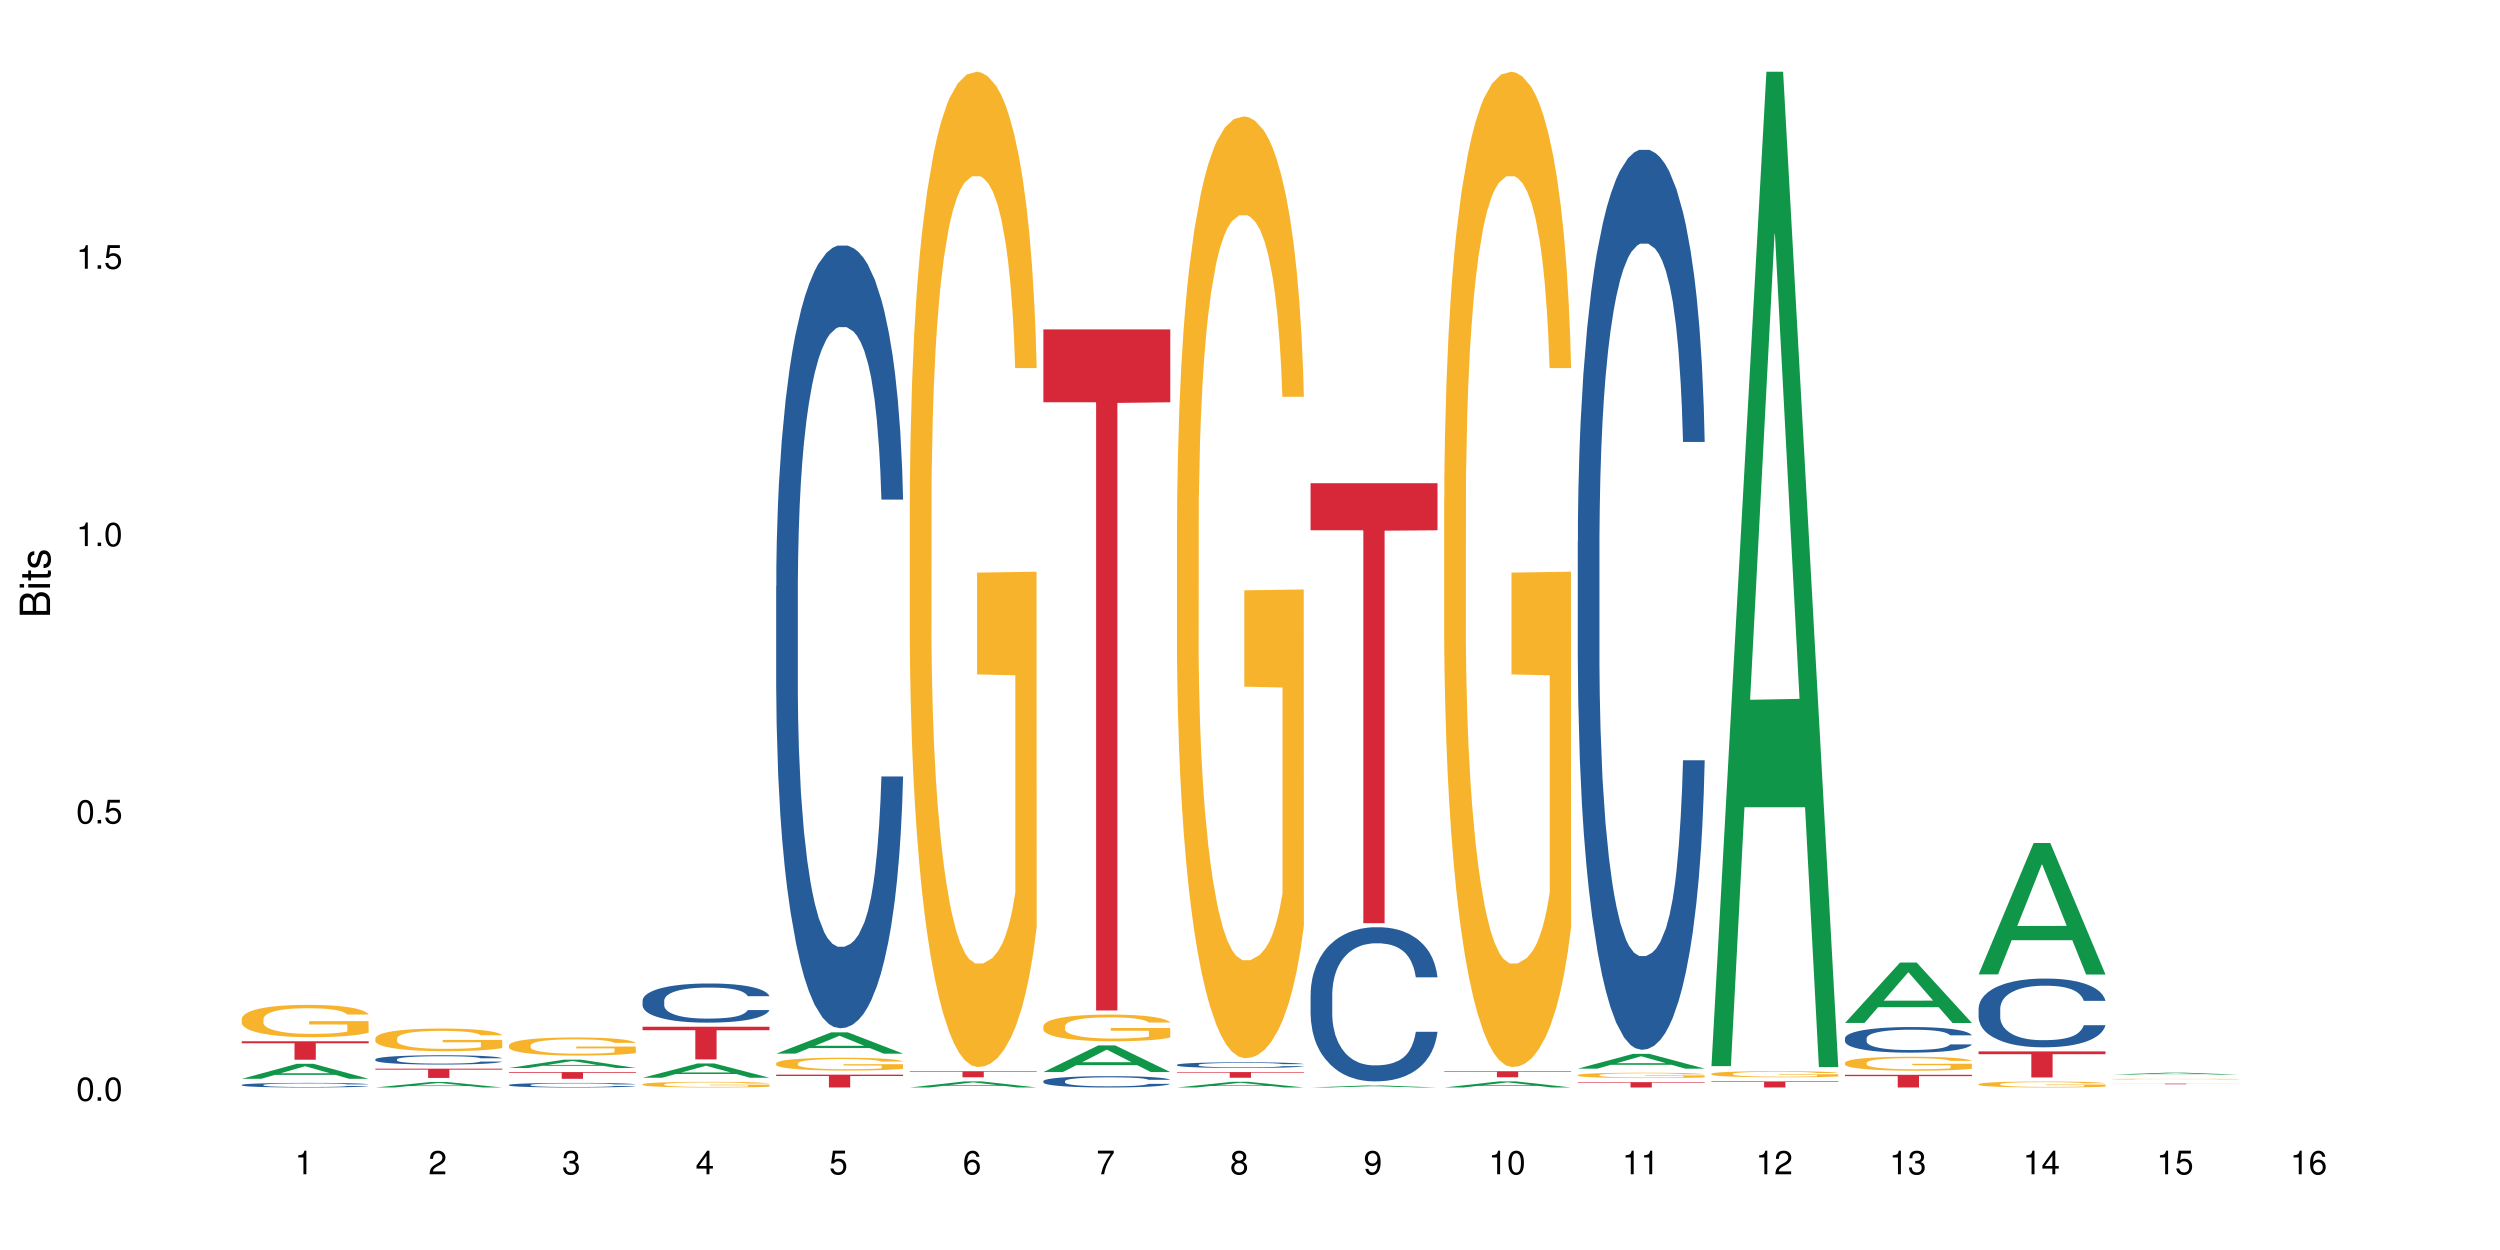<?xml version="1.0" encoding="UTF-8"?>
<svg xmlns="http://www.w3.org/2000/svg" xmlns:xlink="http://www.w3.org/1999/xlink" width="720pt" height="360pt" viewBox="0 0 720 360" version="1.1">
<defs>
<g>
<symbol overflow="visible" id="glyph0-0">
<path style="stroke:none;" d=""/>
</symbol>
<symbol overflow="visible" id="glyph0-1">
<path style="stroke:none;" d="M 2.641 -6.797 C 2 -6.797 1.422 -6.531 1.078 -6.047 C 0.641 -5.453 0.406 -4.547 0.406 -3.297 C 0.406 -1 1.188 0.219 2.641 0.219 C 4.078 0.219 4.859 -1 4.859 -3.234 C 4.859 -4.562 4.656 -5.438 4.203 -6.047 C 3.844 -6.531 3.281 -6.797 2.641 -6.797 Z M 2.641 -6.047 C 3.547 -6.047 4 -5.125 4 -3.312 C 4 -1.375 3.562 -0.484 2.625 -0.484 C 1.734 -0.484 1.281 -1.422 1.281 -3.281 C 1.281 -5.141 1.734 -6.047 2.641 -6.047 Z M 2.641 -6.047 "/>
</symbol>
<symbol overflow="visible" id="glyph0-2">
<path style="stroke:none;" d="M 1.828 -1 L 0.828 -1 L 0.828 0 L 1.828 0 Z M 1.828 -1 "/>
</symbol>
<symbol overflow="visible" id="glyph0-3">
<path style="stroke:none;" d="M 4.562 -6.797 L 1.062 -6.797 L 0.547 -3.094 L 1.328 -3.094 C 1.719 -3.562 2.047 -3.734 2.578 -3.734 C 3.484 -3.734 4.062 -3.109 4.062 -2.094 C 4.062 -1.125 3.484 -0.531 2.578 -0.531 C 1.828 -0.531 1.375 -0.906 1.188 -1.672 L 0.328 -1.672 C 0.453 -1.109 0.547 -0.844 0.75 -0.594 C 1.125 -0.078 1.828 0.219 2.594 0.219 C 3.969 0.219 4.922 -0.781 4.922 -2.219 C 4.922 -3.562 4.031 -4.484 2.719 -4.484 C 2.25 -4.484 1.859 -4.359 1.469 -4.062 L 1.734 -5.969 L 4.562 -5.969 Z M 4.562 -6.797 "/>
</symbol>
<symbol overflow="visible" id="glyph0-4">
<path style="stroke:none;" d="M 2.484 -4.844 L 2.484 0 L 3.328 0 L 3.328 -6.797 L 2.766 -6.797 C 2.469 -5.75 2.281 -5.609 0.984 -5.453 L 0.984 -4.844 Z M 2.484 -4.844 "/>
</symbol>
<symbol overflow="visible" id="glyph0-5">
<path style="stroke:none;" d="M 4.859 -0.828 L 1.281 -0.828 C 1.359 -1.391 1.672 -1.75 2.5 -2.234 L 3.469 -2.75 C 4.406 -3.266 4.906 -3.969 4.906 -4.812 C 4.906 -5.375 4.672 -5.906 4.266 -6.266 C 3.859 -6.625 3.375 -6.797 2.719 -6.797 C 1.859 -6.797 1.219 -6.5 0.844 -5.922 C 0.609 -5.562 0.5 -5.125 0.484 -4.438 L 1.328 -4.438 C 1.359 -4.906 1.406 -5.188 1.531 -5.406 C 1.75 -5.812 2.188 -6.062 2.703 -6.062 C 3.469 -6.062 4.031 -5.516 4.031 -4.781 C 4.031 -4.25 3.719 -3.797 3.125 -3.438 L 2.234 -2.938 C 0.812 -2.141 0.406 -1.5 0.328 0 L 4.859 0 Z M 4.859 -0.828 "/>
</symbol>
<symbol overflow="visible" id="glyph0-6">
<path style="stroke:none;" d="M 2.125 -3.125 L 2.578 -3.125 C 3.516 -3.125 3.984 -2.703 3.984 -1.891 C 3.984 -1.031 3.469 -0.531 2.578 -0.531 C 1.656 -0.531 1.203 -0.984 1.156 -1.969 L 0.312 -1.969 C 0.344 -1.422 0.438 -1.078 0.609 -0.766 C 0.953 -0.109 1.625 0.219 2.547 0.219 C 3.953 0.219 4.859 -0.609 4.859 -1.906 C 4.859 -2.766 4.516 -3.25 3.703 -3.516 C 4.344 -3.766 4.656 -4.25 4.656 -4.938 C 4.656 -6.109 3.875 -6.797 2.578 -6.797 C 1.203 -6.797 0.484 -6.047 0.453 -4.609 L 1.297 -4.609 C 1.312 -5.016 1.344 -5.25 1.453 -5.453 C 1.641 -5.828 2.062 -6.062 2.594 -6.062 C 3.344 -6.062 3.797 -5.625 3.797 -4.906 C 3.797 -4.422 3.609 -4.141 3.25 -3.984 C 3.016 -3.891 2.719 -3.844 2.125 -3.844 Z M 2.125 -3.125 "/>
</symbol>
<symbol overflow="visible" id="glyph0-7">
<path style="stroke:none;" d="M 3.141 -1.625 L 3.141 0 L 3.984 0 L 3.984 -1.625 L 4.984 -1.625 L 4.984 -2.391 L 3.984 -2.391 L 3.984 -6.797 L 3.359 -6.797 L 0.266 -2.516 L 0.266 -1.625 Z M 3.141 -2.391 L 1 -2.391 L 3.141 -5.359 Z M 3.141 -2.391 "/>
</symbol>
<symbol overflow="visible" id="glyph0-8">
<path style="stroke:none;" d="M 4.781 -5.031 C 4.609 -6.141 3.891 -6.797 2.844 -6.797 C 2.094 -6.797 1.422 -6.438 1.031 -5.828 C 0.609 -5.172 0.406 -4.344 0.406 -3.094 C 0.406 -1.953 0.578 -1.234 0.984 -0.625 C 1.359 -0.078 1.953 0.219 2.703 0.219 C 3.984 0.219 4.922 -0.734 4.922 -2.078 C 4.922 -3.344 4.062 -4.234 2.844 -4.234 C 2.172 -4.234 1.641 -3.969 1.281 -3.469 C 1.281 -5.125 1.828 -6.047 2.797 -6.047 C 3.391 -6.047 3.797 -5.672 3.938 -5.031 Z M 2.734 -3.484 C 3.547 -3.484 4.062 -2.922 4.062 -2 C 4.062 -1.156 3.484 -0.531 2.703 -0.531 C 1.922 -0.531 1.328 -1.188 1.328 -2.047 C 1.328 -2.891 1.906 -3.484 2.734 -3.484 Z M 2.734 -3.484 "/>
</symbol>
<symbol overflow="visible" id="glyph0-9">
<path style="stroke:none;" d="M 4.984 -6.797 L 0.438 -6.797 L 0.438 -5.969 L 4.109 -5.969 C 2.5 -3.656 1.828 -2.234 1.328 0 L 2.219 0 C 2.594 -2.172 3.453 -4.047 4.984 -6.094 Z M 4.984 -6.797 "/>
</symbol>
<symbol overflow="visible" id="glyph0-10">
<path style="stroke:none;" d="M 3.75 -3.578 C 4.453 -4 4.688 -4.344 4.688 -4.984 C 4.688 -6.047 3.844 -6.797 2.641 -6.797 C 1.438 -6.797 0.594 -6.047 0.594 -4.984 C 0.594 -4.359 0.828 -4.016 1.516 -3.578 C 0.734 -3.203 0.359 -2.641 0.359 -1.891 C 0.359 -0.641 1.297 0.219 2.641 0.219 C 3.984 0.219 4.922 -0.641 4.922 -1.875 C 4.922 -2.641 4.531 -3.203 3.75 -3.578 Z M 2.641 -6.047 C 3.359 -6.047 3.812 -5.625 3.812 -4.969 C 3.812 -4.344 3.344 -3.922 2.641 -3.922 C 1.922 -3.922 1.453 -4.344 1.453 -4.984 C 1.453 -5.625 1.922 -6.047 2.641 -6.047 Z M 2.641 -3.203 C 3.484 -3.203 4.062 -2.672 4.062 -1.875 C 4.062 -1.062 3.484 -0.531 2.625 -0.531 C 1.797 -0.531 1.219 -1.078 1.219 -1.875 C 1.219 -2.672 1.797 -3.203 2.641 -3.203 Z M 2.641 -3.203 "/>
</symbol>
<symbol overflow="visible" id="glyph0-11">
<path style="stroke:none;" d="M 0.516 -1.547 C 0.672 -0.438 1.406 0.219 2.438 0.219 C 3.188 0.219 3.859 -0.141 4.266 -0.75 C 4.688 -1.406 4.891 -2.25 4.891 -3.484 C 4.891 -4.625 4.703 -5.359 4.312 -5.953 C 3.938 -6.5 3.344 -6.797 2.594 -6.797 C 1.297 -6.797 0.359 -5.844 0.359 -4.516 C 0.359 -3.25 1.234 -2.344 2.453 -2.344 C 3.094 -2.344 3.562 -2.578 4.016 -3.109 C 4 -1.453 3.469 -0.531 2.5 -0.531 C 1.906 -0.531 1.484 -0.906 1.359 -1.547 Z M 2.578 -6.062 C 3.375 -6.062 3.969 -5.406 3.969 -4.531 C 3.969 -3.688 3.375 -3.094 2.547 -3.094 C 1.734 -3.094 1.234 -3.672 1.234 -4.578 C 1.234 -5.438 1.797 -6.062 2.578 -6.062 Z M 2.578 -6.062 "/>
</symbol>
<symbol overflow="visible" id="glyph1-0">
<path style="stroke:none;" d=""/>
</symbol>
<symbol overflow="visible" id="glyph1-1">
<path style="stroke:none;" d="M 0 -0.953 L 0 -4.891 C 0 -5.719 -0.234 -6.344 -0.734 -6.797 C -1.188 -7.234 -1.812 -7.469 -2.5 -7.469 C -3.547 -7.469 -4.188 -7 -4.625 -5.875 C -4.984 -6.672 -5.641 -7.094 -6.531 -7.094 C -7.156 -7.094 -7.734 -6.859 -8.141 -6.391 C -8.562 -5.938 -8.75 -5.344 -8.75 -4.5 L -8.75 -0.953 Z M -4.984 -2.062 L -7.766 -2.062 L -7.766 -4.219 C -7.766 -4.844 -7.688 -5.203 -7.453 -5.5 C -7.219 -5.812 -6.859 -5.969 -6.375 -5.969 C -5.906 -5.969 -5.531 -5.812 -5.297 -5.5 C -5.062 -5.203 -4.984 -4.844 -4.984 -4.219 Z M -0.984 -2.062 L -4 -2.062 L -4 -4.781 C -4 -5.328 -3.859 -5.688 -3.578 -5.953 C -3.297 -6.219 -2.922 -6.359 -2.484 -6.359 C -2.062 -6.359 -1.688 -6.219 -1.406 -5.953 C -1.109 -5.688 -0.984 -5.328 -0.984 -4.781 Z M -0.984 -2.062 "/>
</symbol>
<symbol overflow="visible" id="glyph1-2">
<path style="stroke:none;" d="M -6.281 -1.797 L -6.281 -0.797 L 0 -0.797 L 0 -1.797 Z M -8.75 -1.797 L -8.75 -0.797 L -7.484 -0.797 L -7.484 -1.797 Z M -8.75 -1.797 "/>
</symbol>
<symbol overflow="visible" id="glyph1-3">
<path style="stroke:none;" d="M -6.281 -3.047 L -6.281 -2.016 L -8.016 -2.016 L -8.016 -1.016 L -6.281 -1.016 L -6.281 -0.172 L -5.469 -0.172 L -5.469 -1.016 L -0.719 -1.016 C -0.078 -1.016 0.281 -1.453 0.281 -2.234 C 0.281 -2.469 0.25 -2.719 0.188 -3.047 L -0.641 -3.047 C -0.609 -2.922 -0.594 -2.766 -0.594 -2.562 C -0.594 -2.141 -0.719 -2.016 -1.156 -2.016 L -5.469 -2.016 L -5.469 -3.047 Z M -6.281 -3.047 "/>
</symbol>
<symbol overflow="visible" id="glyph1-4">
<path style="stroke:none;" d="M -4.531 -5.25 C -5.766 -5.25 -6.469 -4.422 -6.469 -2.969 C -6.469 -1.516 -5.719 -0.562 -4.547 -0.562 C -3.562 -0.562 -3.094 -1.062 -2.734 -2.562 L -2.516 -3.484 C -2.344 -4.188 -2.094 -4.469 -1.625 -4.469 C -1.047 -4.469 -0.641 -3.875 -0.641 -3 C -0.641 -2.453 -0.797 -2 -1.062 -1.75 C -1.25 -1.594 -1.422 -1.531 -1.875 -1.469 L -1.875 -0.406 C -0.422 -0.453 0.281 -1.266 0.281 -2.922 C 0.281 -4.5 -0.5 -5.516 -1.719 -5.516 C -2.656 -5.516 -3.172 -4.984 -3.469 -3.734 L -3.703 -2.766 C -3.891 -1.953 -4.156 -1.609 -4.594 -1.609 C -5.172 -1.609 -5.547 -2.125 -5.547 -2.938 C -5.547 -3.75 -5.203 -4.172 -4.531 -4.203 Z M -4.531 -5.25 "/>
</symbol>
</g>
</defs>
<g id="surface49054">
<rect x="0" y="0" width="720" height="360" style="fill:rgb(100%,100%,100%);fill-opacity:1;stroke:none;"/>
<path style=" stroke:none;fill-rule:nonzero;fill:rgb(6.275%,58.824%,28.235%);fill-opacity:1;" d="M 69.629 310.695 L 69.668 310.691 L 85.484 306.379 L 90.289 306.379 L 106.184 310.699 L 100.598 310.699 L 96.613 309.57 L 79.156 309.57 L 75.254 310.695 L 69.629 310.695 L 80.836 309.105 L 95.012 309.102 L 87.945 307.086 L 87.867 307.082 L 87.789 307.094 L 80.797 309.102 L 80.836 309.105 Z M 69.629 310.695 "/>
<path style=" stroke:none;fill-rule:nonzero;fill:rgb(14.51%,36.078%,60%);fill-opacity:1;" d="M 69.629 312.449 L 69.676 312.449 L 69.676 312.418 L 69.809 312.371 L 70.121 312.316 L 70.434 312.273 L 71.234 312.203 L 72.348 312.137 L 73.508 312.082 L 74.355 312.051 L 75.113 312.027 L 76.852 311.98 L 77.965 311.957 L 79.168 311.938 L 80.641 311.918 L 81.711 311.906 L 84.117 311.887 L 85.898 311.879 L 87.281 311.875 L 90.27 311.875 L 92.051 311.879 L 93.344 311.883 L 94.77 311.895 L 95.973 311.906 L 98.07 311.934 L 99.941 311.965 L 100.789 311.984 L 102.125 312.023 L 103.152 312.059 L 103.863 312.09 L 104.668 312.137 L 105.379 312.188 L 105.914 312.25 L 106.184 312.305 L 99.941 312.305 L 99.629 312.254 L 99.273 312.219 L 98.605 312.168 L 97.938 312.133 L 97 312.098 L 96.152 312.074 L 94.992 312.051 L 93.969 312.035 L 92.898 312.027 L 91.875 312.02 L 89.91 312.012 L 87.637 312.012 L 86.793 312.016 L 85.055 312.023 L 84.117 312.031 L 82.781 312.051 L 81.844 312.066 L 80.73 312.09 L 79.973 312.109 L 79.035 312.141 L 78.367 312.168 L 77.609 312.207 L 77.164 312.238 L 76.762 312.273 L 76.406 312.312 L 76.137 312.355 L 75.961 312.398 L 75.871 312.441 L 75.871 312.629 L 75.961 312.672 L 76.184 312.723 L 76.762 312.797 L 77.609 312.863 L 78.59 312.914 L 79.527 312.949 L 80.059 312.965 L 80.773 312.984 L 81.887 313.008 L 83.492 313.035 L 84.43 313.043 L 85.855 313.055 L 87.328 313.059 L 89.289 313.059 L 91.027 313.055 L 92.184 313.047 L 93.391 313.039 L 95.039 313.016 L 96.062 312.996 L 96.953 312.977 L 97.625 312.953 L 98.07 312.934 L 98.738 312.895 L 99.273 312.855 L 99.676 312.812 L 99.941 312.77 L 106.184 312.77 L 105.914 312.82 L 105.516 312.867 L 105.113 312.902 L 104.488 312.941 L 103.773 312.98 L 102.75 313.023 L 101.902 313.051 L 100.789 313.082 L 99.762 313.105 L 98.648 313.125 L 97 313.148 L 95.93 313.16 L 94.77 313.172 L 93.391 313.18 L 91.648 313.191 L 89.777 313.195 L 86.168 313.195 L 84.785 313.188 L 82.957 313.176 L 80.684 313.156 L 79.035 313.133 L 77.742 313.109 L 76.629 313.086 L 75.379 313.055 L 73.773 313 L 72.793 312.957 L 72.125 312.926 L 71.367 312.879 L 70.832 312.836 L 70.207 312.77 L 69.762 312.684 L 69.629 312.617 Z M 69.629 312.449 "/>
<path style=" stroke:none;fill-rule:nonzero;fill:rgb(96.863%,70.196%,16.863%);fill-opacity:1;" d="M 69.629 293.391 L 69.676 293.383 L 69.676 293.211 L 69.852 292.828 L 70.297 292.301 L 70.879 291.867 L 71.5 291.527 L 71.902 291.348 L 72.57 291.094 L 73.152 290.906 L 74.621 290.523 L 76.496 290.168 L 77.52 290.016 L 78.68 289.871 L 80.328 289.707 L 81.086 289.648 L 83.402 289.512 L 86.035 289.426 L 88.93 289.402 L 90.27 289.41 L 92.098 289.445 L 94.594 289.539 L 96.02 289.625 L 97.133 289.707 L 98.293 289.82 L 99.719 289.988 L 101.055 290.191 L 102.125 290.398 L 103.195 290.652 L 104.086 290.926 L 104.844 291.223 L 105.516 291.578 L 105.914 291.875 L 106.184 292.176 L 99.984 292.176 L 99.629 291.875 L 99.227 291.648 L 98.559 291.367 L 97.891 291.164 L 97.223 291 L 95.973 290.781 L 94.906 290.645 L 93.566 290.523 L 92.273 290.449 L 90.805 290.398 L 89.91 290.379 L 87.551 290.379 L 85.41 290.441 L 84.16 290.508 L 83.27 290.574 L 82.023 290.703 L 81.266 290.805 L 80.816 290.875 L 79.48 291.137 L 78.59 291.375 L 78.098 291.535 L 77.477 291.793 L 77.027 292.02 L 76.539 292.363 L 76.27 292.617 L 75.914 293.195 L 75.871 294.727 L 76.004 295.047 L 76.27 295.398 L 76.629 295.703 L 77.164 296.027 L 77.699 296.273 L 78.633 296.605 L 79.438 296.824 L 80.059 296.969 L 81.266 297.199 L 81.754 297.277 L 82.914 297.43 L 84.117 297.551 L 85.59 297.652 L 86.703 297.703 L 88.484 297.746 L 90.758 297.746 L 93.434 297.695 L 95.129 297.625 L 96.285 297.559 L 97.043 297.496 L 97.98 297.406 L 98.648 297.32 L 99.273 297.227 L 100.031 297.082 L 100.031 295.047 L 89.02 295.039 L 89.02 294.086 L 106.137 294.078 L 106.184 297.406 L 105.246 297.633 L 104.086 297.855 L 102.973 298.023 L 101.812 298.168 L 100.164 298.332 L 98.828 298.434 L 96.777 298.551 L 94.906 298.629 L 92.941 298.68 L 91.203 298.707 L 89.152 298.715 L 87.328 298.695 L 85.363 298.645 L 83.805 298.578 L 82.379 298.492 L 80.953 298.383 L 79.168 298.203 L 78.012 298.059 L 76.805 297.879 L 75.602 297.668 L 74.531 297.438 L 73.82 297.262 L 73.105 297.055 L 72.348 296.801 L 71.637 296.512 L 71.102 296.246 L 70.609 295.949 L 70.254 295.668 L 69.898 295.285 L 69.719 294.98 L 69.629 294.719 Z M 69.629 293.391 "/>
<path style=" stroke:none;fill-rule:nonzero;fill:rgb(83.922%,15.686%,22.353%);fill-opacity:1;" d="M 69.629 299.891 L 106.184 299.891 L 106.184 300.457 L 90.949 300.465 L 90.949 305.207 L 84.82 305.207 L 84.82 300.469 L 84.73 300.457 L 69.629 300.457 Z M 69.629 299.891 "/>
<path style=" stroke:none;fill-rule:nonzero;fill:rgb(6.275%,58.824%,28.235%);fill-opacity:1;" d="M 108.105 313.195 L 108.145 313.191 L 123.961 311.621 L 128.766 311.621 L 144.66 313.195 L 139.074 313.195 L 135.09 312.785 L 117.637 312.785 L 113.73 313.195 L 108.105 313.195 L 119.312 312.613 L 133.492 312.613 L 126.422 311.879 L 126.344 311.875 L 126.266 311.879 L 119.273 312.613 L 119.312 312.613 Z M 108.105 313.195 "/>
<path style=" stroke:none;fill-rule:nonzero;fill:rgb(14.51%,36.078%,60%);fill-opacity:1;" d="M 108.105 305.082 L 108.152 305.078 L 108.152 305.02 L 108.285 304.926 L 108.598 304.809 L 108.91 304.73 L 109.711 304.586 L 110.824 304.445 L 111.984 304.34 L 112.832 304.273 L 113.59 304.227 L 115.328 304.137 L 116.441 304.09 L 117.645 304.047 L 119.117 304.004 L 120.188 303.98 L 122.594 303.941 L 124.375 303.926 L 125.758 303.918 L 128.746 303.918 L 130.527 303.926 L 131.82 303.938 L 133.246 303.957 L 134.453 303.98 L 136.547 304.035 L 138.418 304.102 L 139.266 304.141 L 140.602 304.219 L 141.629 304.293 L 142.34 304.355 L 143.145 304.445 L 143.855 304.555 L 144.391 304.68 L 144.66 304.785 L 138.418 304.785 L 138.105 304.688 L 137.75 304.613 L 137.082 304.512 L 136.414 304.441 L 135.477 304.371 L 134.629 304.324 L 133.469 304.277 L 132.445 304.246 L 131.375 304.227 L 130.352 304.211 L 128.391 304.195 L 126.117 304.195 L 125.27 304.199 L 123.531 304.219 L 122.594 304.238 L 121.258 304.273 L 120.32 304.305 L 119.207 304.352 L 118.449 304.395 L 117.512 304.457 L 116.844 304.516 L 116.086 304.594 L 115.641 304.656 L 115.238 304.723 L 114.883 304.805 L 114.613 304.891 L 114.438 304.98 L 114.348 305.07 L 114.348 305.449 L 114.438 305.535 L 114.66 305.641 L 115.238 305.789 L 116.086 305.918 L 117.066 306.02 L 118.004 306.094 L 118.539 306.129 L 119.25 306.168 L 120.363 306.219 L 121.969 306.266 L 122.906 306.285 L 124.332 306.305 L 125.805 306.316 L 127.766 306.316 L 129.504 306.305 L 130.664 306.293 L 131.867 306.273 L 133.516 306.23 L 134.539 306.191 L 135.434 306.145 L 136.102 306.098 L 136.547 306.059 L 137.215 305.984 L 137.75 305.902 L 138.152 305.816 L 138.418 305.734 L 144.66 305.734 L 144.391 305.832 L 143.992 305.926 L 143.59 305.996 L 142.965 306.082 L 142.254 306.156 L 141.227 306.242 L 140.379 306.301 L 139.266 306.359 L 138.242 306.406 L 137.125 306.449 L 135.477 306.5 L 134.406 306.523 L 133.246 306.543 L 131.867 306.562 L 130.129 306.582 L 128.254 306.59 L 126.516 306.594 L 124.645 306.59 L 123.262 306.578 L 121.434 306.559 L 119.16 306.512 L 117.512 306.465 L 116.219 306.422 L 115.105 306.371 L 113.855 306.305 L 112.254 306.199 L 111.27 306.113 L 110.602 306.047 L 109.844 305.949 L 109.309 305.863 L 108.688 305.727 L 108.238 305.555 L 108.105 305.418 Z M 108.105 305.082 "/>
<path style=" stroke:none;fill-rule:nonzero;fill:rgb(96.863%,70.196%,16.863%);fill-opacity:1;" d="M 108.105 299.012 L 108.152 299.004 L 108.152 298.887 L 108.328 298.617 L 108.773 298.246 L 109.355 297.945 L 109.98 297.703 L 110.379 297.578 L 111.047 297.402 L 111.629 297.27 L 113.098 297 L 114.973 296.75 L 115.996 296.645 L 117.156 296.543 L 118.805 296.43 L 119.562 296.387 L 121.879 296.293 L 124.512 296.234 L 127.406 296.215 L 128.746 296.219 L 130.574 296.246 L 133.07 296.309 L 134.496 296.371 L 135.609 296.43 L 136.77 296.508 L 138.195 296.625 L 139.531 296.77 L 140.602 296.91 L 141.672 297.09 L 142.562 297.281 L 143.32 297.492 L 143.992 297.742 L 144.391 297.949 L 144.66 298.156 L 138.465 298.156 L 138.105 297.949 L 137.707 297.789 L 137.035 297.59 L 136.367 297.449 L 135.699 297.336 L 134.453 297.18 L 133.383 297.086 L 132.043 297 L 130.75 296.949 L 129.281 296.91 L 128.391 296.898 L 126.027 296.898 L 123.887 296.941 L 122.637 296.988 L 121.746 297.039 L 120.5 297.125 L 119.742 297.199 L 119.297 297.246 L 117.957 297.43 L 117.066 297.598 L 116.574 297.711 L 115.953 297.891 L 115.508 298.051 L 115.016 298.289 L 114.75 298.469 L 114.391 298.875 L 114.348 299.945 L 114.48 300.172 L 114.75 300.418 L 115.105 300.633 L 115.641 300.859 L 116.176 301.031 L 117.109 301.266 L 117.914 301.418 L 118.539 301.52 L 119.742 301.68 L 120.23 301.734 L 121.391 301.844 L 122.594 301.926 L 124.066 301.996 L 125.18 302.031 L 126.961 302.062 L 129.234 302.062 L 131.91 302.027 L 133.605 301.98 L 134.762 301.93 L 135.52 301.891 L 136.457 301.824 L 137.125 301.766 L 137.75 301.699 L 138.508 301.598 L 138.508 300.172 L 127.496 300.168 L 127.496 299.5 L 144.613 299.492 L 144.66 301.824 L 143.723 301.984 L 142.562 302.141 L 141.449 302.258 L 140.289 302.359 L 138.641 302.473 L 137.305 302.547 L 135.254 302.629 L 133.383 302.684 L 131.422 302.719 L 129.68 302.738 L 127.633 302.742 L 125.805 302.73 L 123.844 302.695 L 122.281 302.648 L 120.855 302.586 L 119.43 302.512 L 117.645 302.383 L 116.488 302.285 L 115.285 302.156 L 114.078 302.008 L 113.012 301.848 L 112.297 301.723 L 111.582 301.578 L 110.824 301.402 L 110.113 301.199 L 109.578 301.012 L 109.086 300.805 L 108.73 300.609 L 108.375 300.34 L 108.195 300.125 L 108.105 299.941 Z M 108.105 299.012 "/>
<path style=" stroke:none;fill-rule:nonzero;fill:rgb(83.922%,15.686%,22.353%);fill-opacity:1;" d="M 108.105 307.77 L 144.66 307.77 L 144.66 308.055 L 129.426 308.059 L 129.426 310.445 L 123.297 310.445 L 123.297 308.059 L 123.207 308.055 L 108.105 308.055 Z M 108.105 307.77 "/>
<path style=" stroke:none;fill-rule:nonzero;fill:rgb(6.275%,58.824%,28.235%);fill-opacity:1;" d="M 146.582 307.582 L 146.621 307.582 L 162.438 305.176 L 167.242 305.176 L 183.137 307.586 L 177.551 307.586 L 173.57 306.957 L 156.113 306.957 L 152.207 307.582 L 146.582 307.582 L 157.793 306.695 L 171.969 306.695 L 164.898 305.57 L 164.82 305.566 L 164.742 305.574 L 157.754 306.695 L 157.793 306.695 Z M 146.582 307.582 "/>
<path style=" stroke:none;fill-rule:nonzero;fill:rgb(14.51%,36.078%,60%);fill-opacity:1;" d="M 146.582 312.449 L 146.629 312.449 L 146.629 312.422 L 146.762 312.375 L 147.074 312.316 L 147.387 312.277 L 148.188 312.207 L 149.301 312.137 L 150.461 312.086 L 151.309 312.055 L 152.066 312.027 L 153.805 311.984 L 154.918 311.961 L 156.121 311.941 L 157.594 311.922 L 158.664 311.91 L 161.07 311.891 L 162.855 311.883 L 164.234 311.879 L 167.223 311.879 L 169.004 311.883 L 170.297 311.887 L 171.727 311.898 L 172.93 311.91 L 175.023 311.934 L 176.895 311.969 L 177.742 311.988 L 179.078 312.027 L 180.105 312.062 L 180.82 312.094 L 181.621 312.137 L 182.336 312.191 L 182.867 312.254 L 183.137 312.305 L 176.895 312.305 L 176.582 312.258 L 176.227 312.219 L 175.559 312.172 L 174.891 312.137 L 173.953 312.102 L 173.105 312.078 L 171.949 312.055 L 170.922 312.039 L 169.852 312.027 L 168.828 312.023 L 166.867 312.016 L 163.746 312.016 L 162.008 312.027 L 161.07 312.035 L 159.734 312.051 L 158.797 312.066 L 157.684 312.094 L 156.926 312.113 L 155.988 312.145 L 155.32 312.172 L 154.562 312.211 L 154.117 312.242 L 153.715 312.273 L 153.359 312.316 L 153.09 312.355 L 152.914 312.402 L 152.824 312.445 L 152.824 312.633 L 152.914 312.676 L 153.137 312.727 L 153.715 312.801 L 154.562 312.863 L 155.543 312.914 L 156.48 312.949 L 157.016 312.969 L 157.727 312.984 L 158.844 313.012 L 160.445 313.035 L 161.383 313.043 L 162.809 313.055 L 164.281 313.059 L 166.242 313.059 L 167.98 313.055 L 169.141 313.047 L 170.344 313.039 L 171.992 313.016 L 173.016 313 L 173.91 312.977 L 174.578 312.953 L 175.023 312.934 L 175.691 312.895 L 176.227 312.855 L 176.629 312.812 L 176.895 312.773 L 183.137 312.773 L 182.867 312.82 L 182.469 312.867 L 182.066 312.902 L 181.441 312.945 L 180.73 312.98 L 179.703 313.023 L 178.855 313.051 L 177.742 313.082 L 176.719 313.105 L 175.602 313.125 L 173.953 313.148 L 172.883 313.16 L 171.727 313.172 L 170.344 313.18 L 168.605 313.191 L 166.73 313.195 L 163.121 313.195 L 161.738 313.188 L 159.91 313.18 L 157.637 313.156 L 155.988 313.133 L 154.695 313.109 L 153.582 313.086 L 152.332 313.055 L 150.73 313 L 149.75 312.961 L 149.078 312.926 L 148.32 312.879 L 147.785 312.836 L 147.164 312.77 L 146.719 312.684 L 146.582 312.617 Z M 146.582 312.449 "/>
<path style=" stroke:none;fill-rule:nonzero;fill:rgb(96.863%,70.196%,16.863%);fill-opacity:1;" d="M 146.582 301.02 L 146.629 301.016 L 146.629 300.922 L 146.805 300.707 L 147.25 300.41 L 147.832 300.168 L 148.457 299.977 L 148.855 299.879 L 149.523 299.734 L 150.105 299.629 L 151.574 299.418 L 153.449 299.215 L 154.473 299.129 L 155.633 299.051 L 157.281 298.961 L 158.039 298.926 L 160.359 298.852 L 162.988 298.801 L 165.887 298.789 L 167.223 298.793 L 169.051 298.812 L 171.547 298.863 L 172.973 298.91 L 174.086 298.961 L 175.246 299.02 L 176.672 299.117 L 178.012 299.23 L 179.078 299.344 L 180.148 299.488 L 181.043 299.641 L 181.801 299.809 L 182.469 300.008 L 182.867 300.172 L 183.137 300.34 L 176.941 300.34 L 176.582 300.172 L 176.184 300.047 L 175.516 299.887 L 174.844 299.773 L 174.176 299.684 L 172.93 299.559 L 171.859 299.484 L 170.52 299.418 L 169.227 299.375 L 167.758 299.344 L 166.867 299.336 L 164.504 299.336 L 162.363 299.367 L 161.117 299.406 L 160.223 299.445 L 158.977 299.516 L 158.219 299.574 L 157.773 299.613 L 156.434 299.758 L 155.543 299.895 L 155.055 299.984 L 154.43 300.125 L 153.984 300.254 L 153.492 300.445 L 153.227 300.586 L 152.867 300.91 L 152.824 301.77 L 152.957 301.949 L 153.227 302.145 L 153.582 302.316 L 154.117 302.496 L 154.652 302.637 L 155.586 302.82 L 156.391 302.945 L 157.016 303.027 L 158.219 303.156 L 158.707 303.199 L 159.867 303.281 L 161.07 303.352 L 162.543 303.406 L 163.656 303.434 L 165.438 303.461 L 167.711 303.461 L 170.387 303.43 L 172.082 303.391 L 173.242 303.355 L 174 303.32 L 174.934 303.27 L 175.602 303.223 L 176.227 303.168 L 176.984 303.086 L 176.984 301.949 L 165.973 301.945 L 165.973 301.41 L 183.094 301.406 L 183.137 303.27 L 182.199 303.398 L 181.043 303.52 L 179.926 303.617 L 178.77 303.699 L 177.117 303.789 L 175.781 303.844 L 173.73 303.91 L 171.859 303.953 L 169.898 303.984 L 168.16 303.996 L 166.109 304.004 L 164.281 303.992 L 162.32 303.965 L 160.758 303.926 L 159.332 303.879 L 157.906 303.816 L 156.121 303.715 L 154.965 303.637 L 153.762 303.535 L 152.555 303.418 L 151.488 303.289 L 150.773 303.188 L 150.059 303.074 L 149.301 302.93 L 148.59 302.77 L 148.055 302.621 L 147.562 302.453 L 147.207 302.297 L 146.852 302.082 L 146.672 301.91 L 146.582 301.766 Z M 146.582 301.02 "/>
<path style=" stroke:none;fill-rule:nonzero;fill:rgb(83.922%,15.686%,22.353%);fill-opacity:1;" d="M 146.582 308.762 L 183.137 308.762 L 183.137 308.969 L 167.902 308.969 L 167.902 310.703 L 161.773 310.703 L 161.773 308.973 L 161.684 308.969 L 146.582 308.969 Z M 146.582 308.762 "/>
<path style=" stroke:none;fill-rule:nonzero;fill:rgb(6.275%,58.824%,28.235%);fill-opacity:1;" d="M 185.059 310.391 L 185.098 310.387 L 200.914 306.277 L 205.719 306.277 L 221.613 310.395 L 216.027 310.395 L 212.047 309.32 L 194.59 309.32 L 190.684 310.391 L 185.059 310.391 L 196.27 308.875 L 210.445 308.871 L 203.375 306.953 L 203.297 306.949 L 203.219 306.961 L 196.23 308.871 L 196.27 308.875 Z M 185.059 310.391 "/>
<path style=" stroke:none;fill-rule:nonzero;fill:rgb(14.51%,36.078%,60%);fill-opacity:1;" d="M 185.059 288.156 L 185.105 288.145 L 185.105 287.898 L 185.238 287.504 L 185.551 287.012 L 185.863 286.672 L 186.664 286.062 L 187.781 285.477 L 188.938 285.023 L 189.785 284.754 L 190.543 284.547 L 192.281 284.168 L 193.395 283.969 L 194.602 283.797 L 196.07 283.621 L 197.141 283.516 L 199.547 283.352 L 201.332 283.281 L 202.711 283.25 L 205.699 283.25 L 207.484 283.289 L 208.773 283.344 L 210.203 283.426 L 211.406 283.516 L 213.5 283.742 L 215.371 284.031 L 216.219 284.199 L 217.559 284.516 L 218.582 284.824 L 219.297 285.094 L 220.098 285.477 L 220.812 285.938 L 221.348 286.465 L 221.613 286.906 L 215.371 286.906 L 215.062 286.496 L 214.703 286.176 L 214.035 285.754 L 213.367 285.453 L 212.43 285.156 L 211.582 284.961 L 210.426 284.766 L 209.398 284.641 L 208.328 284.547 L 207.305 284.484 L 205.344 284.426 L 203.07 284.426 L 202.223 284.445 L 200.484 284.527 L 199.547 284.598 L 198.211 284.742 L 197.273 284.879 L 196.16 285.082 L 195.402 285.258 L 194.465 285.527 L 193.797 285.766 L 193.039 286.105 L 192.594 286.363 L 192.191 286.648 L 191.836 286.988 L 191.57 287.352 L 191.391 287.73 L 191.301 288.102 L 191.301 289.699 L 191.391 290.07 L 191.613 290.504 L 192.191 291.133 L 193.039 291.68 L 194.02 292.113 L 194.957 292.422 L 195.492 292.566 L 196.203 292.73 L 197.32 292.938 L 198.922 293.141 L 199.859 293.223 L 201.285 293.309 L 202.758 293.348 L 204.719 293.348 L 206.457 293.309 L 207.617 293.254 L 208.82 293.172 L 210.469 292.996 L 211.496 292.832 L 212.387 292.637 L 213.055 292.441 L 213.5 292.277 L 214.168 291.957 L 214.703 291.605 L 215.105 291.246 L 215.371 290.895 L 221.613 290.895 L 221.348 291.309 L 220.945 291.711 L 220.543 292.008 L 219.918 292.371 L 219.207 292.688 L 218.18 293.051 L 217.336 293.285 L 216.219 293.543 L 215.195 293.738 L 214.078 293.914 L 212.43 294.121 L 211.359 294.223 L 210.203 294.316 L 208.82 294.398 L 207.082 294.473 L 205.211 294.512 L 203.469 294.523 L 201.598 294.504 L 200.215 294.461 L 198.391 294.367 L 196.117 294.184 L 194.465 293.988 L 193.172 293.793 L 192.059 293.586 L 190.812 293.309 L 189.207 292.855 L 188.227 292.504 L 187.555 292.215 L 186.797 291.812 L 186.266 291.453 L 185.641 290.875 L 185.195 290.145 L 185.059 289.578 Z M 185.059 288.156 "/>
<path style=" stroke:none;fill-rule:nonzero;fill:rgb(96.863%,70.196%,16.863%);fill-opacity:1;" d="M 185.059 312.266 L 185.105 312.266 L 185.105 312.234 L 185.281 312.168 L 185.73 312.074 L 186.309 312 L 186.934 311.941 L 187.332 311.91 L 188.004 311.867 L 188.582 311.832 L 190.055 311.766 L 191.926 311.703 L 192.949 311.676 L 194.109 311.652 L 195.758 311.625 L 196.516 311.613 L 198.836 311.59 L 201.465 311.574 L 204.363 311.57 L 205.699 311.57 L 207.527 311.578 L 210.023 311.594 L 211.449 311.609 L 212.562 311.625 L 213.723 311.641 L 215.148 311.672 L 216.488 311.707 L 217.559 311.742 L 218.625 311.789 L 219.52 311.836 L 220.277 311.887 L 220.945 311.949 L 221.348 312 L 221.613 312.055 L 215.418 312.055 L 215.062 312 L 214.66 311.961 L 213.992 311.914 L 213.32 311.879 L 212.652 311.848 L 211.406 311.809 L 210.336 311.785 L 209 311.766 L 207.707 311.754 L 206.234 311.742 L 202.98 311.742 L 200.84 311.75 L 199.594 311.762 L 198.699 311.773 L 197.453 311.797 L 196.695 311.816 L 196.25 311.828 L 194.91 311.871 L 194.02 311.914 L 193.531 311.941 L 192.906 311.988 L 192.461 312.027 L 191.969 312.086 L 191.703 312.133 L 191.344 312.23 L 191.301 312.5 L 191.434 312.555 L 191.703 312.617 L 192.059 312.672 L 192.594 312.727 L 193.129 312.77 L 194.066 312.828 L 194.867 312.867 L 195.492 312.891 L 196.695 312.93 L 197.184 312.945 L 198.344 312.973 L 199.547 312.992 L 201.02 313.012 L 202.133 313.02 L 203.918 313.027 L 206.191 313.027 L 208.863 313.02 L 210.559 313.004 L 211.719 312.992 L 212.477 312.984 L 213.41 312.969 L 214.078 312.953 L 214.703 312.938 L 215.461 312.91 L 215.461 312.555 L 204.453 312.555 L 204.453 312.387 L 221.57 312.387 L 221.613 312.969 L 220.676 313.008 L 219.52 313.047 L 218.402 313.074 L 217.246 313.102 L 215.594 313.129 L 214.258 313.148 L 212.207 313.168 L 210.336 313.18 L 208.375 313.191 L 206.637 313.195 L 204.586 313.195 L 202.758 313.191 L 200.797 313.184 L 199.234 313.172 L 197.809 313.156 L 196.383 313.137 L 194.602 313.105 L 193.441 313.082 L 192.238 313.051 L 191.035 313.012 L 189.965 312.973 L 189.25 312.941 L 188.539 312.906 L 187.781 312.863 L 187.066 312.812 L 186.531 312.766 L 186.039 312.715 L 185.684 312.664 L 185.328 312.598 L 185.148 312.543 L 185.059 312.496 Z M 185.059 312.266 "/>
<path style=" stroke:none;fill-rule:nonzero;fill:rgb(83.922%,15.686%,22.353%);fill-opacity:1;" d="M 185.059 295.699 L 221.613 295.699 L 221.613 296.703 L 206.379 296.715 L 206.379 305.105 L 200.25 305.105 L 200.25 296.723 L 200.16 296.703 L 185.059 296.703 Z M 185.059 295.699 "/>
<path style=" stroke:none;fill-rule:nonzero;fill:rgb(6.275%,58.824%,28.235%);fill-opacity:1;" d="M 223.539 303.445 L 223.578 303.438 L 239.391 297.316 L 244.195 297.316 L 260.09 303.449 L 254.504 303.449 L 250.523 301.848 L 233.066 301.848 L 229.16 303.445 L 223.539 303.445 L 234.746 301.188 L 248.922 301.18 L 241.852 298.32 L 241.773 298.312 L 241.695 298.328 L 234.707 301.18 L 234.746 301.188 Z M 223.539 303.445 "/>
<path style=" stroke:none;fill-rule:nonzero;fill:rgb(14.51%,36.078%,60%);fill-opacity:1;" d="M 223.539 168.809 L 223.582 168.605 L 223.582 163.66 L 223.715 155.828 L 224.027 145.941 L 224.34 139.141 L 225.141 126.984 L 226.258 115.242 L 227.414 106.176 L 228.262 100.816 L 229.02 96.695 L 230.758 89.074 L 231.875 85.16 L 233.078 81.656 L 234.547 78.152 L 235.617 76.094 L 238.023 72.797 L 239.809 71.355 L 241.191 70.734 L 244.176 70.734 L 245.961 71.559 L 247.254 72.59 L 248.68 74.238 L 249.883 76.094 L 251.977 80.625 L 253.848 86.395 L 254.695 89.691 L 256.035 96.078 L 257.059 102.262 L 257.773 107.617 L 258.574 115.242 L 259.289 124.512 L 259.824 135.02 L 260.09 143.879 L 253.848 143.879 L 253.539 135.637 L 253.18 129.25 L 252.512 120.805 L 251.844 114.828 L 250.906 108.852 L 250.059 104.938 L 248.902 101.023 L 247.875 98.551 L 246.805 96.695 L 245.781 95.461 L 243.82 94.223 L 241.547 94.223 L 240.699 94.637 L 238.961 96.285 L 238.023 97.727 L 236.688 100.613 L 235.75 103.289 L 234.637 107.41 L 233.879 110.914 L 232.941 116.27 L 232.273 121.008 L 231.516 127.809 L 231.07 132.961 L 230.668 138.73 L 230.312 145.527 L 230.047 152.738 L 229.867 160.363 L 229.777 167.781 L 229.777 199.715 L 229.867 207.133 L 230.09 215.785 L 230.668 228.355 L 231.516 239.273 L 232.496 247.93 L 233.434 254.109 L 233.969 256.996 L 234.68 260.289 L 235.797 264.41 L 237.402 268.531 L 238.336 270.18 L 239.762 271.828 L 241.234 272.652 L 243.195 272.652 L 244.934 271.828 L 246.094 270.797 L 247.297 269.152 L 248.945 265.648 L 249.973 262.352 L 250.863 258.438 L 251.531 254.523 L 251.977 251.227 L 252.645 244.84 L 253.18 237.832 L 253.582 230.621 L 253.848 223.617 L 260.09 223.617 L 259.824 231.859 L 259.422 239.895 L 259.02 245.867 L 258.395 253.078 L 257.684 259.465 L 256.656 266.68 L 255.812 271.418 L 254.695 276.566 L 253.672 280.484 L 252.559 283.984 L 250.906 288.105 L 249.836 290.168 L 248.68 292.02 L 247.297 293.668 L 245.559 295.109 L 243.688 295.934 L 241.949 296.141 L 240.074 295.73 L 238.695 294.906 L 236.867 293.051 L 234.594 289.344 L 232.941 285.426 L 231.648 281.512 L 230.535 277.391 L 229.289 271.828 L 227.684 262.762 L 226.703 255.758 L 226.035 249.988 L 225.277 241.953 L 224.742 234.742 L 224.117 223.203 L 223.672 208.574 L 223.539 197.242 Z M 223.539 168.809 "/>
<path style=" stroke:none;fill-rule:nonzero;fill:rgb(96.863%,70.196%,16.863%);fill-opacity:1;" d="M 223.539 306.211 L 223.582 306.207 L 223.582 306.137 L 223.762 305.984 L 224.207 305.777 L 224.785 305.605 L 225.41 305.469 L 225.812 305.398 L 226.48 305.297 L 227.059 305.223 L 228.531 305.07 L 230.402 304.93 L 231.426 304.867 L 232.586 304.812 L 234.234 304.746 L 234.992 304.723 L 237.312 304.668 L 239.941 304.637 L 242.84 304.625 L 244.176 304.629 L 246.004 304.641 L 248.5 304.68 L 249.926 304.715 L 251.043 304.746 L 252.199 304.789 L 253.625 304.859 L 254.965 304.938 L 256.035 305.02 L 257.105 305.121 L 257.996 305.23 L 258.754 305.348 L 259.422 305.488 L 259.824 305.609 L 260.09 305.727 L 253.895 305.727 L 253.539 305.609 L 253.137 305.516 L 252.469 305.406 L 251.801 305.324 L 251.129 305.262 L 249.883 305.172 L 248.812 305.117 L 247.477 305.07 L 246.184 305.039 L 244.711 305.02 L 243.82 305.012 L 241.457 305.012 L 239.316 305.039 L 238.07 305.062 L 237.18 305.09 L 235.93 305.141 L 235.172 305.184 L 234.727 305.211 L 233.391 305.312 L 232.496 305.41 L 232.008 305.473 L 231.383 305.574 L 230.938 305.664 L 230.445 305.801 L 230.18 305.902 L 229.824 306.133 L 229.777 306.738 L 229.91 306.867 L 230.18 307.008 L 230.535 307.129 L 231.07 307.258 L 231.605 307.355 L 232.543 307.484 L 233.344 307.574 L 233.969 307.629 L 235.172 307.723 L 235.664 307.754 L 236.82 307.812 L 238.023 307.859 L 239.496 307.902 L 240.609 307.922 L 242.395 307.938 L 244.668 307.938 L 247.34 307.918 L 249.035 307.891 L 250.195 307.863 L 250.953 307.84 L 251.887 307.805 L 252.559 307.77 L 253.18 307.73 L 253.938 307.676 L 253.938 306.867 L 242.93 306.863 L 242.93 306.484 L 260.047 306.484 L 260.09 307.805 L 259.152 307.895 L 257.996 307.98 L 256.879 308.051 L 255.723 308.105 L 254.074 308.172 L 252.734 308.211 L 250.684 308.258 L 248.812 308.289 L 246.852 308.309 L 245.113 308.32 L 243.062 308.324 L 241.234 308.316 L 239.273 308.297 L 237.711 308.27 L 236.285 308.234 L 234.859 308.191 L 233.078 308.121 L 231.918 308.062 L 230.715 307.992 L 229.512 307.906 L 228.441 307.816 L 227.727 307.746 L 227.016 307.664 L 226.258 307.562 L 225.543 307.449 L 225.008 307.344 L 224.52 307.227 L 224.16 307.113 L 223.805 306.961 L 223.625 306.84 L 223.539 306.734 Z M 223.539 306.211 "/>
<path style=" stroke:none;fill-rule:nonzero;fill:rgb(83.922%,15.686%,22.353%);fill-opacity:1;" d="M 223.539 309.496 L 260.09 309.496 L 260.09 309.895 L 244.855 309.898 L 244.855 313.195 L 238.727 313.195 L 238.727 309.902 L 238.637 309.895 L 223.539 309.895 Z M 223.539 309.496 "/>
<path style=" stroke:none;fill-rule:nonzero;fill:rgb(6.275%,58.824%,28.235%);fill-opacity:1;" d="M 262.016 313.195 L 262.055 313.191 L 277.871 311.434 L 282.672 311.434 L 298.566 313.195 L 292.984 313.195 L 289 312.734 L 271.543 312.734 L 267.637 313.195 L 262.016 313.195 L 273.223 312.547 L 287.398 312.543 L 280.328 311.723 L 280.25 311.719 L 280.172 311.727 L 273.184 312.543 L 273.223 312.547 Z M 262.016 313.195 "/>
<path style=" stroke:none;fill-rule:nonzero;fill:rgb(96.863%,70.196%,16.863%);fill-opacity:1;" d="M 262.016 143.441 L 262.059 143.18 L 262.059 137.945 L 262.238 126.164 L 262.684 109.934 L 263.262 96.582 L 263.887 86.109 L 264.289 80.613 L 264.957 72.758 L 265.535 67 L 267.008 55.219 L 268.879 44.223 L 269.906 39.512 L 271.062 35.062 L 272.711 30.086 L 273.469 28.254 L 275.789 24.066 L 278.418 21.449 L 281.316 20.664 L 282.652 20.926 L 284.48 21.973 L 286.977 24.852 L 288.402 27.469 L 289.52 30.086 L 290.676 33.492 L 292.105 38.727 L 293.441 45.008 L 294.512 51.293 L 295.582 59.145 L 296.473 67.523 L 297.23 76.688 L 297.898 87.68 L 298.301 96.844 L 298.566 106.008 L 292.371 106.008 L 292.016 96.844 L 291.613 89.773 L 290.945 81.137 L 290.277 74.852 L 289.605 69.879 L 288.359 63.074 L 287.289 58.883 L 285.953 55.219 L 284.66 52.863 L 283.188 51.293 L 282.297 50.77 L 279.934 50.77 L 277.793 52.602 L 276.547 54.695 L 275.656 56.789 L 274.406 60.715 L 273.648 63.859 L 273.203 65.953 L 271.867 74.066 L 270.973 81.398 L 270.484 86.371 L 269.859 94.227 L 269.414 101.293 L 268.922 111.766 L 268.656 119.617 L 268.301 137.422 L 268.254 184.543 L 268.391 194.492 L 268.656 205.223 L 269.012 214.648 L 269.547 224.598 L 270.082 232.188 L 271.02 242.398 L 271.82 249.203 L 272.445 253.656 L 273.648 260.723 L 274.141 263.078 L 275.297 267.793 L 276.5 271.457 L 277.973 274.598 L 279.086 276.168 L 280.871 277.477 L 283.145 277.477 L 285.816 275.906 L 287.512 273.812 L 288.672 271.719 L 289.43 269.887 L 290.363 267.008 L 291.035 264.387 L 291.656 261.508 L 292.414 257.059 L 292.414 194.492 L 281.406 194.23 L 281.406 164.91 L 298.523 164.648 L 298.566 267.008 L 297.633 274.074 L 296.473 280.883 L 295.359 286.117 L 294.199 290.566 L 292.551 295.543 L 291.211 298.684 L 289.16 302.348 L 287.289 304.703 L 285.328 306.273 L 283.59 307.059 L 281.539 307.32 L 279.711 306.797 L 277.75 305.227 L 276.191 303.133 L 274.762 300.516 L 273.336 297.113 L 271.555 291.613 L 270.395 287.164 L 269.191 281.668 L 267.988 275.121 L 266.918 268.055 L 266.203 262.555 L 265.492 256.273 L 264.734 248.418 L 264.02 239.52 L 263.484 231.402 L 262.996 222.242 L 262.637 213.602 L 262.281 201.82 L 262.102 192.395 L 262.016 184.281 Z M 262.016 143.441 "/>
<path style=" stroke:none;fill-rule:nonzero;fill:rgb(83.922%,15.686%,22.353%);fill-opacity:1;" d="M 262.016 308.496 L 298.566 308.496 L 298.566 308.684 L 283.332 308.688 L 283.332 310.258 L 277.203 310.258 L 277.203 308.688 L 277.113 308.684 L 262.016 308.684 Z M 262.016 308.496 "/>
<path style=" stroke:none;fill-rule:nonzero;fill:rgb(6.275%,58.824%,28.235%);fill-opacity:1;" d="M 300.492 308.754 L 300.531 308.746 L 316.348 301.066 L 321.148 301.066 L 337.043 308.762 L 331.461 308.762 L 327.477 306.754 L 310.02 306.754 L 306.113 308.754 L 300.492 308.754 L 311.699 305.922 L 325.875 305.914 L 318.809 302.324 L 318.73 302.316 L 318.652 302.34 L 311.66 305.914 L 311.699 305.922 Z M 300.492 308.754 "/>
<path style=" stroke:none;fill-rule:nonzero;fill:rgb(14.51%,36.078%,60%);fill-opacity:1;" d="M 300.492 311.355 L 300.535 311.352 L 300.535 311.281 L 300.668 311.168 L 300.98 311.023 L 301.293 310.926 L 302.098 310.75 L 303.211 310.578 L 304.371 310.449 L 305.215 310.371 L 305.973 310.312 L 307.711 310.203 L 308.828 310.145 L 310.031 310.094 L 311.5 310.043 L 312.57 310.012 L 314.98 309.965 L 316.762 309.945 L 318.145 309.938 L 321.129 309.938 L 322.914 309.949 L 324.207 309.965 L 325.633 309.988 L 326.836 310.012 L 328.93 310.078 L 330.805 310.164 L 331.652 310.211 L 332.988 310.301 L 334.012 310.391 L 334.727 310.469 L 335.527 310.578 L 336.242 310.715 L 336.777 310.867 L 337.043 310.992 L 330.805 310.992 L 330.492 310.875 L 330.137 310.781 L 329.465 310.66 L 328.797 310.574 L 327.863 310.488 L 327.016 310.43 L 325.855 310.375 L 324.832 310.34 L 323.762 310.312 L 322.734 310.293 L 320.773 310.277 L 318.5 310.277 L 317.652 310.281 L 315.914 310.305 L 314.98 310.328 L 313.641 310.367 L 312.707 310.406 L 311.59 310.465 L 310.832 310.516 L 309.898 310.594 L 309.227 310.664 L 308.469 310.762 L 308.023 310.836 L 307.625 310.918 L 307.266 311.02 L 307 311.121 L 306.82 311.23 L 306.73 311.34 L 306.73 311.801 L 306.82 311.91 L 307.043 312.035 L 307.625 312.215 L 308.469 312.375 L 309.449 312.5 L 310.387 312.59 L 310.922 312.629 L 311.637 312.676 L 312.75 312.738 L 314.355 312.797 L 315.289 312.82 L 316.719 312.844 L 318.188 312.855 L 320.148 312.855 L 321.887 312.844 L 323.047 312.828 L 324.25 312.805 L 325.898 312.754 L 326.926 312.707 L 327.816 312.652 L 328.484 312.594 L 328.93 312.547 L 329.602 312.453 L 330.137 312.352 L 330.535 312.25 L 330.805 312.148 L 337.043 312.148 L 336.777 312.266 L 336.375 312.383 L 335.973 312.469 L 335.352 312.574 L 334.637 312.664 L 333.613 312.77 L 332.766 312.84 L 331.652 312.914 L 330.625 312.969 L 329.512 313.02 L 327.863 313.078 L 326.793 313.109 L 325.633 313.137 L 324.25 313.16 L 322.512 313.18 L 320.641 313.191 L 318.902 313.195 L 317.027 313.191 L 315.648 313.18 L 313.82 313.152 L 311.547 313.098 L 309.898 313.039 L 308.605 312.984 L 307.488 312.926 L 306.242 312.844 L 304.637 312.715 L 303.656 312.613 L 302.988 312.527 L 302.23 312.414 L 301.695 312.309 L 301.07 312.141 L 300.625 311.93 L 300.492 311.766 Z M 300.492 311.355 "/>
<path style=" stroke:none;fill-rule:nonzero;fill:rgb(96.863%,70.196%,16.863%);fill-opacity:1;" d="M 300.492 295.492 L 300.535 295.488 L 300.535 295.348 L 300.715 295.031 L 301.16 294.594 L 301.738 294.234 L 302.363 293.953 L 302.766 293.809 L 303.434 293.598 L 304.012 293.441 L 305.484 293.125 L 307.355 292.832 L 308.383 292.703 L 309.539 292.586 L 311.191 292.449 L 311.949 292.402 L 314.266 292.289 L 316.895 292.219 L 319.793 292.199 L 321.129 292.207 L 322.957 292.234 L 325.453 292.312 L 326.879 292.379 L 327.996 292.449 L 329.152 292.543 L 330.582 292.684 L 331.918 292.852 L 332.988 293.02 L 334.059 293.23 L 334.949 293.457 L 335.707 293.703 L 336.375 293.996 L 336.777 294.242 L 337.043 294.488 L 330.848 294.488 L 330.492 294.242 L 330.09 294.055 L 329.422 293.82 L 328.754 293.652 L 328.086 293.52 L 326.836 293.336 L 325.766 293.223 L 324.43 293.125 L 323.137 293.062 L 321.664 293.02 L 320.773 293.008 L 318.41 293.008 L 316.27 293.055 L 315.023 293.113 L 314.133 293.168 L 312.883 293.273 L 312.125 293.359 L 311.68 293.414 L 310.344 293.633 L 309.449 293.828 L 308.961 293.961 L 308.336 294.172 L 307.891 294.363 L 307.402 294.645 L 307.133 294.855 L 306.777 295.332 L 306.73 296.598 L 306.867 296.863 L 307.133 297.152 L 307.488 297.406 L 308.023 297.672 L 308.559 297.875 L 309.496 298.148 L 310.297 298.332 L 310.922 298.453 L 312.125 298.641 L 312.617 298.703 L 313.773 298.832 L 314.98 298.93 L 316.449 299.016 L 317.562 299.055 L 319.348 299.09 L 321.621 299.09 L 324.297 299.051 L 325.988 298.992 L 327.148 298.938 L 327.906 298.887 L 328.844 298.809 L 329.512 298.738 L 330.137 298.664 L 330.895 298.543 L 330.895 296.863 L 319.883 296.855 L 319.883 296.07 L 337 296.062 L 337.043 298.809 L 336.109 299 L 334.949 299.184 L 333.836 299.324 L 332.676 299.441 L 331.027 299.574 L 329.688 299.66 L 327.637 299.758 L 325.766 299.82 L 323.805 299.863 L 322.066 299.887 L 320.016 299.891 L 318.188 299.879 L 316.227 299.836 L 314.668 299.781 L 313.238 299.711 L 311.812 299.617 L 310.031 299.473 L 308.871 299.352 L 307.668 299.203 L 306.465 299.027 L 305.395 298.84 L 304.68 298.691 L 303.969 298.523 L 303.211 298.312 L 302.496 298.074 L 301.961 297.855 L 301.473 297.609 L 301.117 297.375 L 300.758 297.062 L 300.582 296.809 L 300.492 296.59 Z M 300.492 295.492 "/>
<path style=" stroke:none;fill-rule:nonzero;fill:rgb(83.922%,15.686%,22.353%);fill-opacity:1;" d="M 300.492 94.863 L 337.043 94.863 L 337.043 115.859 L 321.809 116.043 L 321.809 291.023 L 315.68 291.023 L 315.68 116.23 L 315.594 115.859 L 300.492 115.859 Z M 300.492 94.863 "/>
<path style=" stroke:none;fill-rule:nonzero;fill:rgb(6.275%,58.824%,28.235%);fill-opacity:1;" d="M 338.969 313.195 L 339.008 313.191 L 354.824 311.562 L 359.625 311.562 L 375.52 313.195 L 369.938 313.195 L 365.953 312.77 L 348.496 312.77 L 344.59 313.195 L 338.969 313.195 L 350.176 312.594 L 364.352 312.59 L 357.285 311.828 L 357.207 311.828 L 357.129 311.832 L 350.137 312.59 L 350.176 312.594 Z M 338.969 313.195 "/>
<path style=" stroke:none;fill-rule:nonzero;fill:rgb(14.51%,36.078%,60%);fill-opacity:1;" d="M 338.969 306.656 L 339.012 306.656 L 339.012 306.617 L 339.145 306.562 L 339.457 306.492 L 339.77 306.441 L 340.574 306.352 L 341.688 306.27 L 342.848 306.203 L 343.691 306.164 L 344.449 306.133 L 346.191 306.078 L 347.305 306.051 L 348.508 306.023 L 349.98 306 L 351.047 305.984 L 353.457 305.961 L 355.238 305.949 L 356.621 305.945 L 359.605 305.945 L 361.391 305.953 L 362.684 305.957 L 364.109 305.969 L 365.312 305.984 L 367.41 306.016 L 369.281 306.059 L 370.129 306.082 L 371.465 306.129 L 372.488 306.172 L 373.203 306.211 L 374.004 306.27 L 374.719 306.336 L 375.254 306.41 L 375.52 306.477 L 369.281 306.477 L 368.969 306.414 L 368.613 306.371 L 367.941 306.309 L 367.273 306.266 L 366.34 306.223 L 365.492 306.191 L 364.332 306.164 L 363.309 306.148 L 362.238 306.133 L 361.211 306.125 L 359.25 306.117 L 356.129 306.117 L 354.391 306.129 L 353.457 306.141 L 352.117 306.16 L 351.184 306.18 L 350.066 306.211 L 349.309 306.238 L 348.375 306.273 L 347.707 306.309 L 346.949 306.359 L 346.5 306.395 L 346.102 306.438 L 345.742 306.488 L 345.477 306.539 L 345.297 306.594 L 345.207 306.648 L 345.207 306.879 L 345.297 306.934 L 345.52 306.996 L 346.102 307.086 L 346.949 307.168 L 347.93 307.23 L 348.863 307.273 L 349.398 307.297 L 350.113 307.32 L 351.227 307.348 L 352.832 307.379 L 353.77 307.391 L 355.195 307.402 L 356.664 307.41 L 358.625 307.41 L 360.363 307.402 L 361.523 307.395 L 362.727 307.383 L 364.379 307.359 L 365.402 307.332 L 366.293 307.305 L 366.961 307.277 L 367.41 307.254 L 368.078 307.207 L 368.613 307.156 L 369.012 307.105 L 369.281 307.055 L 375.52 307.055 L 375.254 307.113 L 374.852 307.172 L 374.453 307.215 L 373.828 307.266 L 373.113 307.312 L 372.09 307.367 L 371.242 307.398 L 370.129 307.438 L 369.102 307.465 L 367.988 307.492 L 366.34 307.52 L 365.27 307.535 L 364.109 307.551 L 362.727 307.562 L 360.988 307.57 L 359.117 307.578 L 357.379 307.578 L 355.508 307.574 L 354.125 307.57 L 352.297 307.555 L 350.023 307.531 L 348.375 307.5 L 347.082 307.473 L 345.965 307.441 L 344.719 307.402 L 343.113 307.336 L 342.133 307.285 L 341.465 307.246 L 340.707 307.188 L 340.172 307.133 L 339.547 307.051 L 339.102 306.945 L 338.969 306.863 Z M 338.969 306.656 "/>
<path style=" stroke:none;fill-rule:nonzero;fill:rgb(96.863%,70.196%,16.863%);fill-opacity:1;" d="M 338.969 149.699 L 339.012 149.453 L 339.012 144.5 L 339.191 133.352 L 339.637 117.992 L 340.215 105.359 L 340.84 95.453 L 341.242 90.25 L 341.91 82.816 L 342.488 77.367 L 343.961 66.223 L 345.832 55.816 L 346.859 51.359 L 348.016 47.148 L 349.668 42.441 L 350.426 40.707 L 352.742 36.742 L 355.371 34.266 L 358.27 33.523 L 359.605 33.77 L 361.434 34.762 L 363.93 37.484 L 365.359 39.965 L 366.473 42.441 L 367.633 45.66 L 369.059 50.613 L 370.395 56.559 L 371.465 62.504 L 372.535 69.938 L 373.426 77.863 L 374.184 86.535 L 374.852 96.938 L 375.254 105.609 L 375.52 114.277 L 369.324 114.277 L 368.969 105.609 L 368.566 98.918 L 367.898 90.746 L 367.23 84.801 L 366.562 80.094 L 365.312 73.652 L 364.242 69.688 L 362.906 66.223 L 361.613 63.992 L 360.141 62.504 L 359.25 62.012 L 356.887 62.012 L 354.75 63.742 L 353.5 65.727 L 352.609 67.707 L 351.359 71.422 L 350.602 74.395 L 350.156 76.379 L 348.82 84.055 L 347.93 90.992 L 347.438 95.699 L 346.812 103.129 L 346.367 109.82 L 345.879 119.727 L 345.609 127.16 L 345.254 144.004 L 345.207 188.594 L 345.344 198.004 L 345.609 208.16 L 345.965 217.078 L 346.5 226.492 L 347.035 233.676 L 347.973 243.336 L 348.773 249.777 L 349.398 253.988 L 350.602 260.676 L 351.094 262.906 L 352.254 267.367 L 353.457 270.832 L 354.926 273.805 L 356.043 275.293 L 357.824 276.531 L 360.098 276.531 L 362.773 275.043 L 364.465 273.062 L 365.625 271.082 L 366.383 269.348 L 367.32 266.621 L 367.988 264.145 L 368.613 261.422 L 369.371 257.211 L 369.371 198.004 L 358.359 197.758 L 358.359 170.012 L 375.477 169.766 L 375.52 266.621 L 374.586 273.312 L 373.426 279.75 L 372.312 284.707 L 371.152 288.918 L 369.504 293.625 L 368.168 296.598 L 366.117 300.062 L 364.242 302.293 L 362.281 303.781 L 360.543 304.523 L 358.492 304.77 L 356.664 304.273 L 354.703 302.789 L 353.145 300.809 L 351.719 298.328 L 350.289 295.109 L 348.508 289.906 L 347.348 285.695 L 346.145 280.496 L 344.941 274.301 L 343.871 267.613 L 343.16 262.41 L 342.445 256.465 L 341.688 249.035 L 340.973 240.613 L 340.438 232.934 L 339.949 224.262 L 339.594 216.09 L 339.234 204.941 L 339.059 196.023 L 338.969 188.344 Z M 338.969 149.699 "/>
<path style=" stroke:none;fill-rule:nonzero;fill:rgb(83.922%,15.686%,22.353%);fill-opacity:1;" d="M 338.969 308.754 L 375.52 308.754 L 375.52 308.93 L 360.285 308.93 L 360.285 310.387 L 354.156 310.387 L 354.156 308.93 L 338.969 308.93 Z M 338.969 308.754 "/>
<path style=" stroke:none;fill-rule:nonzero;fill:rgb(6.275%,58.824%,28.235%);fill-opacity:1;" d="M 377.445 313.195 L 377.484 313.195 L 393.301 312.617 L 398.105 312.617 L 414 313.195 L 408.414 313.195 L 404.43 313.047 L 386.973 313.047 L 383.07 313.195 L 377.445 313.195 L 388.652 312.984 L 402.828 312.98 L 395.762 312.711 L 395.684 312.711 L 395.605 312.715 L 388.613 312.98 L 388.652 312.984 Z M 377.445 313.195 "/>
<path style=" stroke:none;fill-rule:nonzero;fill:rgb(14.51%,36.078%,60%);fill-opacity:1;" d="M 377.445 286.371 L 377.488 286.332 L 377.488 285.359 L 377.625 283.816 L 377.934 281.871 L 378.246 280.531 L 379.051 278.137 L 380.164 275.824 L 381.324 274.039 L 382.172 272.984 L 382.93 272.172 L 384.668 270.672 L 385.781 269.902 L 386.984 269.211 L 388.457 268.523 L 389.527 268.117 L 391.934 267.469 L 393.715 267.184 L 395.098 267.062 L 398.086 267.062 L 399.867 267.223 L 401.16 267.426 L 402.586 267.75 L 403.789 268.117 L 405.887 269.008 L 407.758 270.145 L 408.605 270.793 L 409.941 272.051 L 410.969 273.27 L 411.68 274.324 L 412.484 275.824 L 413.195 277.648 L 413.73 279.719 L 414 281.465 L 407.758 281.465 L 407.445 279.84 L 407.09 278.582 L 406.422 276.922 L 405.75 275.742 L 404.816 274.566 L 403.969 273.797 L 402.809 273.027 L 401.785 272.539 L 400.715 272.172 L 399.688 271.93 L 397.727 271.688 L 395.453 271.688 L 394.605 271.77 L 392.867 272.094 L 391.934 272.375 L 390.594 272.945 L 389.66 273.473 L 388.543 274.281 L 387.785 274.973 L 386.852 276.027 L 386.184 276.961 L 385.426 278.301 L 384.98 279.312 L 384.578 280.449 L 384.223 281.789 L 383.953 283.207 L 383.773 284.711 L 383.688 286.168 L 383.688 292.457 L 383.773 293.918 L 383.996 295.621 L 384.578 298.098 L 385.426 300.246 L 386.406 301.949 L 387.34 303.168 L 387.875 303.734 L 388.59 304.387 L 389.703 305.195 L 391.309 306.008 L 392.246 306.332 L 393.672 306.656 L 395.141 306.82 L 397.105 306.82 L 398.844 306.656 L 400 306.453 L 401.203 306.129 L 402.855 305.441 L 403.879 304.789 L 404.77 304.02 L 405.441 303.25 L 405.887 302.602 L 406.555 301.344 L 407.09 299.961 L 407.488 298.543 L 407.758 297.164 L 414 297.164 L 413.73 298.785 L 413.328 300.367 L 412.93 301.547 L 412.305 302.965 L 411.59 304.223 L 410.566 305.641 L 409.719 306.574 L 408.605 307.59 L 407.578 308.359 L 406.465 309.051 L 404.816 309.863 L 403.746 310.266 L 402.586 310.633 L 401.203 310.957 L 399.465 311.242 L 397.594 311.402 L 395.855 311.445 L 393.984 311.363 L 392.602 311.199 L 390.773 310.836 L 388.5 310.105 L 386.852 309.336 L 385.559 308.562 L 384.445 307.75 L 383.195 306.656 L 381.59 304.871 L 380.609 303.492 L 379.941 302.355 L 379.184 300.773 L 378.648 299.355 L 378.023 297.082 L 377.578 294.203 L 377.445 291.973 Z M 377.445 286.371 "/>
<path style=" stroke:none;fill-rule:nonzero;fill:rgb(83.922%,15.686%,22.353%);fill-opacity:1;" d="M 377.445 139.152 L 414 139.152 L 414 152.719 L 398.766 152.84 L 398.766 265.887 L 392.637 265.887 L 392.637 152.957 L 392.547 152.719 L 377.445 152.719 Z M 377.445 139.152 "/>
<path style=" stroke:none;fill-rule:nonzero;fill:rgb(6.275%,58.824%,28.235%);fill-opacity:1;" d="M 415.922 313.195 L 415.961 313.191 L 431.777 311.434 L 436.582 311.434 L 452.477 313.195 L 446.891 313.195 L 442.906 312.734 L 425.449 312.734 L 421.547 313.195 L 415.922 313.195 L 427.129 312.547 L 441.305 312.543 L 434.238 311.723 L 434.16 311.719 L 434.082 311.727 L 427.09 312.543 L 427.129 312.547 Z M 415.922 313.195 "/>
<path style=" stroke:none;fill-rule:nonzero;fill:rgb(96.863%,70.196%,16.863%);fill-opacity:1;" d="M 415.922 143.441 L 415.965 143.18 L 415.965 137.945 L 416.145 126.164 L 416.59 109.934 L 417.172 96.582 L 417.793 86.109 L 418.195 80.613 L 418.863 72.758 L 419.445 67 L 420.914 55.219 L 422.785 44.223 L 423.812 39.512 L 424.973 35.062 L 426.621 30.086 L 427.379 28.254 L 429.695 24.066 L 432.328 21.449 L 435.223 20.664 L 436.562 20.926 L 438.391 21.973 L 440.887 24.852 L 442.312 27.469 L 443.426 30.086 L 444.586 33.492 L 446.012 38.727 L 447.348 45.008 L 448.418 51.293 L 449.488 59.145 L 450.379 67.523 L 451.137 76.688 L 451.805 87.68 L 452.207 96.844 L 452.477 106.008 L 446.277 106.008 L 445.922 96.844 L 445.52 89.773 L 444.852 81.137 L 444.184 74.852 L 443.516 69.879 L 442.266 63.074 L 441.195 58.883 L 439.859 55.219 L 438.566 52.863 L 437.098 51.293 L 436.203 50.77 L 433.844 50.77 L 431.703 52.602 L 430.453 54.695 L 429.562 56.789 L 428.316 60.715 L 427.559 63.859 L 427.109 65.953 L 425.773 74.066 L 424.883 81.398 L 424.391 86.371 L 423.77 94.227 L 423.32 101.293 L 422.832 111.766 L 422.562 119.617 L 422.207 137.422 L 422.164 184.543 L 422.297 194.492 L 422.562 205.223 L 422.922 214.648 L 423.457 224.598 L 423.992 232.188 L 424.926 242.398 L 425.73 249.203 L 426.352 253.656 L 427.559 260.723 L 428.047 263.078 L 429.207 267.793 L 430.41 271.457 L 431.879 274.598 L 432.996 276.168 L 434.777 277.477 L 437.051 277.477 L 439.727 275.906 L 441.422 273.812 L 442.578 271.719 L 443.336 269.887 L 444.273 267.008 L 444.941 264.387 L 445.566 261.508 L 446.324 257.059 L 446.324 194.492 L 435.312 194.23 L 435.312 164.91 L 452.43 164.648 L 452.477 267.008 L 451.539 274.074 L 450.379 280.883 L 449.266 286.117 L 448.105 290.566 L 446.457 295.543 L 445.121 298.684 L 443.07 302.348 L 441.195 304.703 L 439.234 306.273 L 437.496 307.059 L 435.445 307.32 L 433.621 306.797 L 431.656 305.227 L 430.098 303.133 L 428.672 300.516 L 427.246 297.113 L 425.461 291.613 L 424.301 287.164 L 423.098 281.668 L 421.895 275.121 L 420.824 268.055 L 420.113 262.555 L 419.398 256.273 L 418.641 248.418 L 417.93 239.52 L 417.395 231.402 L 416.902 222.242 L 416.547 213.602 L 416.191 201.82 L 416.012 192.395 L 415.922 184.281 Z M 415.922 143.441 "/>
<path style=" stroke:none;fill-rule:nonzero;fill:rgb(83.922%,15.686%,22.353%);fill-opacity:1;" d="M 415.922 308.496 L 452.477 308.496 L 452.477 308.684 L 437.242 308.688 L 437.242 310.258 L 431.113 310.258 L 431.113 308.688 L 431.023 308.684 L 415.922 308.684 Z M 415.922 308.496 "/>
<path style=" stroke:none;fill-rule:nonzero;fill:rgb(6.275%,58.824%,28.235%);fill-opacity:1;" d="M 454.398 307.77 L 454.438 307.766 L 470.254 303.523 L 475.059 303.523 L 490.953 307.773 L 485.367 307.773 L 481.383 306.664 L 463.93 306.664 L 460.023 307.77 L 454.398 307.77 L 465.605 306.203 L 479.781 306.199 L 472.715 304.215 L 472.637 304.211 L 472.559 304.227 L 465.566 306.199 L 465.605 306.203 Z M 454.398 307.77 "/>
<path style=" stroke:none;fill-rule:nonzero;fill:rgb(14.51%,36.078%,60%);fill-opacity:1;" d="M 454.398 155.934 L 454.445 155.699 L 454.445 150.012 L 454.578 141.008 L 454.891 129.637 L 455.203 121.82 L 456.004 107.84 L 457.117 94.336 L 458.277 83.914 L 459.125 77.754 L 459.883 73.016 L 461.621 64.25 L 462.734 59.746 L 463.938 55.719 L 465.41 51.691 L 466.48 49.324 L 468.887 45.531 L 470.668 43.875 L 472.051 43.164 L 475.039 43.164 L 476.82 44.113 L 478.113 45.297 L 479.539 47.191 L 480.742 49.324 L 482.84 54.535 L 484.711 61.168 L 485.559 64.961 L 486.895 72.305 L 487.922 79.41 L 488.633 85.57 L 489.438 94.336 L 490.148 105 L 490.684 117.082 L 490.953 127.27 L 484.711 127.27 L 484.398 117.793 L 484.043 110.449 L 483.375 100.734 L 482.707 93.863 L 481.77 86.992 L 480.922 82.492 L 479.762 77.988 L 478.738 75.148 L 477.668 73.016 L 476.645 71.594 L 474.68 70.172 L 472.406 70.172 L 471.562 70.645 L 469.824 72.543 L 468.887 74.199 L 467.551 77.516 L 466.613 80.598 L 465.5 85.336 L 464.742 89.363 L 463.805 95.523 L 463.137 100.973 L 462.379 108.789 L 461.934 114.711 L 461.531 121.344 L 461.176 129.164 L 460.906 137.457 L 460.73 146.223 L 460.641 154.75 L 460.641 191.473 L 460.73 200 L 460.953 209.949 L 461.531 224.402 L 462.379 236.961 L 463.359 246.91 L 464.297 254.016 L 464.828 257.332 L 465.543 261.125 L 466.656 265.863 L 468.262 270.602 L 469.199 272.496 L 470.625 274.391 L 472.098 275.34 L 474.059 275.34 L 475.797 274.391 L 476.953 273.207 L 478.16 271.312 L 479.809 267.285 L 480.832 263.492 L 481.727 258.992 L 482.395 254.492 L 482.84 250.699 L 483.508 243.355 L 484.043 235.301 L 484.445 227.008 L 484.711 218.953 L 490.953 218.953 L 490.684 228.43 L 490.285 237.672 L 489.883 244.539 L 489.258 252.832 L 488.547 260.176 L 487.52 268.469 L 486.672 273.918 L 485.559 279.84 L 484.531 284.344 L 483.418 288.371 L 481.77 293.109 L 480.699 295.477 L 479.539 297.609 L 478.16 299.504 L 476.422 301.164 L 474.547 302.109 L 472.809 302.348 L 470.938 301.875 L 469.555 300.926 L 467.727 298.793 L 465.453 294.531 L 463.805 290.027 L 462.512 285.527 L 461.398 280.789 L 460.148 274.391 L 458.543 263.969 L 457.562 255.914 L 456.895 249.277 L 456.137 240.039 L 455.602 231.746 L 454.98 218.48 L 454.531 201.66 L 454.398 188.629 Z M 454.398 155.934 "/>
<path style=" stroke:none;fill-rule:nonzero;fill:rgb(96.863%,70.196%,16.863%);fill-opacity:1;" d="M 454.398 309.605 L 454.445 309.605 L 454.445 309.574 L 454.621 309.512 L 455.066 309.426 L 455.648 309.355 L 456.27 309.297 L 456.672 309.27 L 457.34 309.227 L 457.922 309.195 L 459.391 309.133 L 461.266 309.074 L 462.289 309.047 L 463.449 309.023 L 465.098 308.996 L 465.855 308.988 L 468.172 308.965 L 470.805 308.949 L 473.699 308.945 L 475.039 308.949 L 476.867 308.953 L 479.363 308.969 L 480.789 308.984 L 481.902 308.996 L 483.062 309.016 L 484.488 309.043 L 485.824 309.078 L 486.895 309.109 L 487.965 309.152 L 488.855 309.199 L 489.613 309.246 L 490.285 309.305 L 490.684 309.355 L 490.953 309.402 L 484.758 309.402 L 484.398 309.355 L 484 309.316 L 483.328 309.27 L 482.66 309.238 L 481.992 309.211 L 480.742 309.176 L 479.676 309.152 L 478.336 309.133 L 477.043 309.121 L 475.574 309.109 L 472.32 309.109 L 470.18 309.117 L 468.93 309.129 L 468.039 309.141 L 466.793 309.16 L 466.035 309.18 L 465.586 309.188 L 464.25 309.234 L 463.359 309.273 L 462.867 309.301 L 462.246 309.34 L 461.801 309.379 L 461.309 309.434 L 461.043 309.477 L 460.684 309.574 L 460.641 309.824 L 460.773 309.879 L 461.043 309.938 L 461.398 309.988 L 461.934 310.039 L 462.469 310.082 L 463.402 310.137 L 464.207 310.172 L 464.828 310.195 L 466.035 310.234 L 466.523 310.246 L 467.684 310.273 L 468.887 310.293 L 470.359 310.309 L 471.473 310.316 L 473.254 310.324 L 475.527 310.324 L 478.203 310.316 L 479.898 310.305 L 481.055 310.293 L 481.812 310.281 L 482.75 310.266 L 483.418 310.254 L 484.043 310.238 L 484.801 310.215 L 484.801 309.879 L 473.789 309.879 L 473.789 309.719 L 490.906 309.719 L 490.953 310.266 L 490.016 310.305 L 488.855 310.344 L 487.742 310.371 L 486.582 310.395 L 484.934 310.422 L 483.598 310.438 L 481.547 310.457 L 479.676 310.469 L 477.711 310.477 L 475.973 310.48 L 473.922 310.484 L 472.098 310.48 L 470.133 310.473 L 468.574 310.461 L 465.723 310.43 L 463.938 310.398 L 462.781 310.375 L 461.574 310.348 L 460.371 310.312 L 459.301 310.273 L 458.59 310.242 L 457.875 310.211 L 457.117 310.168 L 456.406 310.121 L 455.871 310.078 L 455.379 310.027 L 455.023 309.98 L 454.668 309.918 L 454.488 309.867 L 454.398 309.824 Z M 454.398 309.605 "/>
<path style=" stroke:none;fill-rule:nonzero;fill:rgb(83.922%,15.686%,22.353%);fill-opacity:1;" d="M 454.398 311.66 L 490.953 311.66 L 490.953 311.824 L 475.719 311.824 L 475.719 313.195 L 469.59 313.195 L 469.59 311.824 L 454.398 311.824 Z M 454.398 311.66 "/>
<path style=" stroke:none;fill-rule:nonzero;fill:rgb(6.275%,58.824%,28.235%);fill-opacity:1;" d="M 492.875 307.051 L 492.914 306.785 L 508.73 20.664 L 513.535 20.664 L 529.43 307.32 L 523.844 307.32 L 519.859 232.496 L 502.406 232.496 L 498.5 307.051 L 492.875 307.051 L 504.086 201.539 L 518.262 201.27 L 511.191 67.496 L 511.113 67.227 L 511.035 68.035 L 504.047 201.27 L 504.086 201.539 Z M 492.875 307.051 "/>
<path style=" stroke:none;fill-rule:nonzero;fill:rgb(96.863%,70.196%,16.863%);fill-opacity:1;" d="M 492.875 309.25 L 492.922 309.25 L 492.922 309.219 L 493.098 309.145 L 493.543 309.047 L 494.125 308.965 L 494.75 308.898 L 495.148 308.863 L 495.816 308.816 L 496.398 308.781 L 497.867 308.707 L 499.742 308.641 L 500.766 308.613 L 501.926 308.586 L 503.574 308.555 L 504.332 308.543 L 506.648 308.516 L 509.281 308.5 L 512.18 308.496 L 513.516 308.5 L 515.344 308.504 L 517.84 308.523 L 519.266 308.539 L 520.379 308.555 L 521.539 308.574 L 522.965 308.609 L 524.305 308.645 L 525.371 308.684 L 526.441 308.734 L 527.336 308.785 L 528.094 308.84 L 528.762 308.91 L 529.16 308.965 L 529.43 309.02 L 523.234 309.02 L 522.875 308.965 L 522.477 308.922 L 521.805 308.867 L 521.137 308.828 L 520.469 308.801 L 519.223 308.758 L 518.152 308.73 L 516.812 308.707 L 515.52 308.695 L 514.051 308.684 L 513.16 308.68 L 510.797 308.68 L 508.656 308.691 L 507.406 308.707 L 506.516 308.719 L 505.27 308.742 L 504.512 308.762 L 504.066 308.773 L 502.727 308.824 L 501.836 308.871 L 501.344 308.902 L 500.723 308.949 L 500.277 308.992 L 499.785 309.055 L 499.52 309.105 L 499.16 309.215 L 499.117 309.504 L 499.25 309.566 L 499.52 309.633 L 499.875 309.688 L 500.41 309.75 L 500.945 309.797 L 501.879 309.859 L 502.684 309.902 L 503.309 309.93 L 504.512 309.973 L 505 309.988 L 506.16 310.016 L 507.363 310.039 L 508.836 310.059 L 509.949 310.066 L 511.73 310.074 L 514.004 310.074 L 516.68 310.066 L 518.375 310.055 L 519.531 310.039 L 520.289 310.027 L 521.227 310.012 L 521.895 309.996 L 522.52 309.977 L 523.277 309.949 L 523.277 309.566 L 512.266 309.562 L 512.266 309.383 L 529.383 309.383 L 529.43 310.012 L 528.492 310.055 L 527.336 310.098 L 526.219 310.129 L 525.062 310.156 L 523.41 310.188 L 522.074 310.207 L 520.023 310.227 L 518.152 310.242 L 516.191 310.254 L 514.453 310.258 L 512.402 310.258 L 510.574 310.254 L 508.613 310.246 L 507.051 310.234 L 505.625 310.219 L 504.199 310.195 L 502.414 310.164 L 501.258 310.137 L 500.055 310.102 L 498.848 310.062 L 497.781 310.016 L 497.066 309.984 L 496.352 309.945 L 495.594 309.898 L 494.883 309.844 L 494.348 309.793 L 493.855 309.734 L 493.5 309.684 L 493.145 309.609 L 492.965 309.551 L 492.875 309.504 Z M 492.875 309.25 "/>
<path style=" stroke:none;fill-rule:nonzero;fill:rgb(83.922%,15.686%,22.353%);fill-opacity:1;" d="M 492.875 311.434 L 529.43 311.434 L 529.43 311.621 L 514.195 311.625 L 514.195 313.195 L 508.066 313.195 L 508.066 311.625 L 507.977 311.621 L 492.875 311.621 Z M 492.875 311.434 "/>
<path style=" stroke:none;fill-rule:nonzero;fill:rgb(6.275%,58.824%,28.235%);fill-opacity:1;" d="M 531.352 294.602 L 531.391 294.586 L 547.207 277.215 L 552.012 277.215 L 567.906 294.617 L 562.32 294.617 L 558.34 290.078 L 540.883 290.078 L 536.977 294.602 L 531.352 294.602 L 542.562 288.195 L 556.738 288.18 L 549.668 280.059 L 549.59 280.043 L 549.512 280.094 L 542.523 288.18 L 542.562 288.195 Z M 531.352 294.602 "/>
<path style=" stroke:none;fill-rule:nonzero;fill:rgb(14.51%,36.078%,60%);fill-opacity:1;" d="M 531.352 299 L 531.398 298.992 L 531.398 298.832 L 531.531 298.574 L 531.844 298.254 L 532.156 298.031 L 532.957 297.633 L 534.07 297.25 L 535.23 296.953 L 536.078 296.777 L 536.836 296.641 L 538.574 296.395 L 539.688 296.266 L 540.891 296.152 L 542.363 296.035 L 543.434 295.969 L 545.84 295.859 L 547.625 295.812 L 549.004 295.793 L 551.992 295.793 L 553.773 295.82 L 555.066 295.855 L 556.496 295.906 L 557.699 295.969 L 559.793 296.117 L 561.664 296.305 L 562.512 296.414 L 563.852 296.621 L 564.875 296.824 L 565.59 297 L 566.391 297.25 L 567.105 297.551 L 567.637 297.895 L 567.906 298.184 L 561.664 298.184 L 561.352 297.914 L 560.996 297.707 L 560.328 297.43 L 559.66 297.234 L 558.723 297.039 L 557.875 296.91 L 556.719 296.785 L 555.691 296.703 L 554.621 296.641 L 553.598 296.602 L 551.637 296.562 L 549.363 296.562 L 548.516 296.574 L 546.777 296.629 L 545.84 296.676 L 544.504 296.77 L 543.566 296.859 L 542.453 296.992 L 541.695 297.105 L 540.758 297.281 L 540.09 297.438 L 539.332 297.66 L 538.887 297.828 L 538.484 298.016 L 538.129 298.238 L 537.859 298.477 L 537.684 298.723 L 537.594 298.969 L 537.594 300.012 L 537.684 300.254 L 537.906 300.535 L 538.484 300.949 L 539.332 301.305 L 540.312 301.586 L 541.25 301.789 L 541.785 301.883 L 542.496 301.992 L 543.613 302.125 L 545.215 302.262 L 546.152 302.316 L 547.578 302.371 L 549.051 302.395 L 551.012 302.395 L 552.75 302.371 L 553.91 302.336 L 555.113 302.281 L 556.762 302.168 L 557.789 302.059 L 558.68 301.93 L 559.348 301.805 L 559.793 301.695 L 560.461 301.488 L 560.996 301.258 L 561.398 301.023 L 561.664 300.793 L 567.906 300.793 L 567.637 301.062 L 567.238 301.324 L 566.836 301.52 L 566.211 301.758 L 565.5 301.965 L 564.473 302.199 L 563.625 302.355 L 562.512 302.523 L 561.488 302.652 L 560.371 302.766 L 558.723 302.902 L 557.652 302.969 L 556.496 303.031 L 555.113 303.082 L 553.375 303.129 L 551.5 303.156 L 549.762 303.164 L 547.891 303.152 L 546.508 303.125 L 544.68 303.062 L 542.406 302.941 L 540.758 302.812 L 539.465 302.688 L 538.352 302.551 L 537.102 302.371 L 535.5 302.074 L 534.52 301.844 L 533.848 301.656 L 533.09 301.391 L 532.555 301.156 L 531.934 300.777 L 531.488 300.301 L 531.352 299.93 Z M 531.352 299 "/>
<path style=" stroke:none;fill-rule:nonzero;fill:rgb(96.863%,70.196%,16.863%);fill-opacity:1;" d="M 531.352 306.062 L 531.398 306.059 L 531.398 305.988 L 531.574 305.82 L 532.023 305.594 L 532.602 305.406 L 533.227 305.258 L 533.625 305.18 L 534.297 305.07 L 534.875 304.988 L 536.344 304.824 L 538.219 304.672 L 539.242 304.605 L 540.402 304.543 L 542.051 304.473 L 542.809 304.445 L 545.129 304.387 L 547.758 304.352 L 550.656 304.34 L 551.992 304.344 L 553.82 304.359 L 556.316 304.398 L 557.742 304.434 L 558.855 304.473 L 560.016 304.52 L 561.441 304.594 L 562.781 304.68 L 563.852 304.77 L 564.918 304.879 L 565.812 304.996 L 566.57 305.125 L 567.238 305.281 L 567.637 305.41 L 567.906 305.539 L 561.711 305.539 L 561.352 305.41 L 560.953 305.309 L 560.285 305.188 L 559.613 305.102 L 558.945 305.031 L 557.699 304.934 L 556.629 304.875 L 555.289 304.824 L 554 304.793 L 552.527 304.77 L 551.637 304.762 L 549.273 304.762 L 547.133 304.789 L 545.887 304.816 L 544.992 304.848 L 543.746 304.902 L 542.988 304.945 L 542.543 304.977 L 541.203 305.09 L 540.312 305.191 L 539.824 305.262 L 539.199 305.371 L 538.754 305.473 L 538.262 305.617 L 537.996 305.73 L 537.637 305.98 L 537.594 306.641 L 537.727 306.781 L 537.996 306.93 L 538.352 307.062 L 538.887 307.203 L 539.422 307.309 L 540.359 307.453 L 541.16 307.551 L 541.785 307.613 L 542.988 307.711 L 543.477 307.746 L 544.637 307.809 L 545.84 307.863 L 547.312 307.906 L 548.426 307.93 L 550.211 307.945 L 552.484 307.945 L 555.156 307.926 L 556.852 307.895 L 558.012 307.867 L 558.77 307.84 L 559.703 307.801 L 560.371 307.762 L 560.996 307.723 L 561.754 307.66 L 561.754 306.781 L 550.742 306.777 L 550.742 306.367 L 567.863 306.363 L 567.906 307.801 L 566.969 307.898 L 565.812 307.996 L 564.695 308.066 L 563.539 308.129 L 561.887 308.199 L 560.551 308.246 L 558.5 308.297 L 556.629 308.328 L 554.668 308.352 L 552.93 308.363 L 550.879 308.367 L 549.051 308.359 L 547.09 308.336 L 545.527 308.309 L 544.102 308.27 L 542.676 308.223 L 540.891 308.145 L 539.734 308.082 L 538.531 308.004 L 537.328 307.914 L 536.258 307.812 L 535.543 307.738 L 534.828 307.648 L 534.07 307.539 L 533.359 307.414 L 532.824 307.301 L 532.332 307.172 L 531.977 307.051 L 531.621 306.883 L 531.441 306.75 L 531.352 306.637 Z M 531.352 306.062 "/>
<path style=" stroke:none;fill-rule:nonzero;fill:rgb(83.922%,15.686%,22.353%);fill-opacity:1;" d="M 531.352 309.539 L 567.906 309.539 L 567.906 309.934 L 552.672 309.934 L 552.672 313.195 L 546.543 313.195 L 546.543 309.938 L 546.453 309.934 L 531.352 309.934 Z M 531.352 309.539 "/>
<path style=" stroke:none;fill-rule:nonzero;fill:rgb(6.275%,58.824%,28.235%);fill-opacity:1;" d="M 569.828 280.625 L 569.867 280.59 L 585.684 242.793 L 590.488 242.793 L 606.383 280.66 L 600.797 280.66 L 596.816 270.777 L 579.359 270.777 L 575.453 280.625 L 569.828 280.625 L 581.039 266.688 L 595.215 266.652 L 588.145 248.98 L 588.066 248.945 L 587.988 249.051 L 581 266.652 L 581.039 266.688 Z M 569.828 280.625 "/>
<path style=" stroke:none;fill-rule:nonzero;fill:rgb(14.51%,36.078%,60%);fill-opacity:1;" d="M 569.828 290.445 L 569.875 290.43 L 569.875 289.996 L 570.008 289.309 L 570.32 288.438 L 570.633 287.84 L 571.434 286.773 L 572.551 285.742 L 573.707 284.945 L 574.555 284.477 L 575.312 284.113 L 577.051 283.445 L 578.164 283.102 L 579.371 282.793 L 580.84 282.488 L 581.91 282.305 L 584.316 282.016 L 586.102 281.891 L 587.484 281.836 L 590.469 281.836 L 592.254 281.906 L 593.543 281.996 L 594.973 282.145 L 596.176 282.305 L 598.27 282.703 L 600.141 283.211 L 600.988 283.5 L 602.328 284.059 L 603.352 284.602 L 604.066 285.074 L 604.867 285.742 L 605.582 286.559 L 606.117 287.48 L 606.383 288.258 L 600.141 288.258 L 599.832 287.535 L 599.473 286.973 L 598.805 286.23 L 598.137 285.707 L 597.199 285.184 L 596.352 284.84 L 595.195 284.496 L 594.168 284.277 L 593.098 284.113 L 592.074 284.008 L 590.113 283.898 L 587.84 283.898 L 586.992 283.934 L 585.254 284.078 L 584.316 284.207 L 582.98 284.457 L 582.043 284.695 L 580.93 285.055 L 580.172 285.363 L 579.234 285.832 L 578.566 286.25 L 577.809 286.848 L 577.363 287.301 L 576.961 287.805 L 576.605 288.402 L 576.34 289.035 L 576.16 289.707 L 576.07 290.355 L 576.07 293.16 L 576.16 293.812 L 576.383 294.57 L 576.961 295.676 L 577.809 296.633 L 578.789 297.395 L 579.727 297.938 L 580.262 298.191 L 580.973 298.48 L 582.09 298.84 L 583.695 299.203 L 584.629 299.348 L 586.055 299.492 L 587.527 299.566 L 589.488 299.566 L 591.227 299.492 L 592.387 299.402 L 593.59 299.258 L 595.238 298.949 L 596.266 298.66 L 597.156 298.316 L 597.824 297.973 L 598.27 297.684 L 598.938 297.121 L 599.473 296.508 L 599.875 295.875 L 600.141 295.258 L 606.383 295.258 L 606.117 295.984 L 605.715 296.688 L 605.312 297.215 L 604.688 297.848 L 603.977 298.406 L 602.949 299.039 L 602.105 299.457 L 600.988 299.91 L 599.965 300.254 L 598.848 300.559 L 597.199 300.922 L 596.129 301.102 L 594.973 301.266 L 593.59 301.41 L 591.852 301.539 L 589.98 301.609 L 588.242 301.629 L 586.367 301.59 L 584.984 301.52 L 583.16 301.355 L 580.887 301.031 L 579.234 300.688 L 577.941 300.344 L 576.828 299.98 L 575.582 299.492 L 573.977 298.695 L 572.996 298.082 L 572.328 297.574 L 571.57 296.871 L 571.035 296.234 L 570.41 295.223 L 569.965 293.938 L 569.828 292.945 Z M 569.828 290.445 "/>
<path style=" stroke:none;fill-rule:nonzero;fill:rgb(96.863%,70.196%,16.863%);fill-opacity:1;" d="M 569.828 312.215 L 569.875 312.211 L 569.875 312.18 L 570.055 312.109 L 570.5 312.012 L 571.078 311.934 L 571.703 311.871 L 572.102 311.836 L 572.773 311.789 L 573.352 311.758 L 574.824 311.688 L 576.695 311.621 L 577.719 311.59 L 578.879 311.566 L 580.527 311.535 L 581.285 311.523 L 583.605 311.5 L 586.234 311.484 L 589.133 311.48 L 590.469 311.48 L 592.297 311.488 L 594.793 311.504 L 596.219 311.52 L 597.332 311.535 L 598.492 311.555 L 599.918 311.586 L 601.258 311.625 L 602.328 311.66 L 603.395 311.711 L 604.289 311.758 L 605.047 311.812 L 605.715 311.879 L 606.117 311.934 L 606.383 311.988 L 600.188 311.988 L 599.832 311.934 L 599.43 311.895 L 598.762 311.84 L 598.09 311.805 L 597.422 311.773 L 596.176 311.734 L 595.105 311.707 L 593.77 311.688 L 592.477 311.672 L 591.004 311.66 L 587.75 311.66 L 585.609 311.672 L 584.363 311.684 L 583.469 311.695 L 582.223 311.719 L 581.465 311.738 L 581.02 311.75 L 579.68 311.797 L 578.789 311.844 L 578.301 311.871 L 577.676 311.918 L 577.23 311.961 L 576.738 312.023 L 576.473 312.07 L 576.117 312.18 L 576.07 312.461 L 576.203 312.52 L 576.473 312.586 L 576.828 312.641 L 577.363 312.699 L 577.898 312.746 L 578.836 312.809 L 579.637 312.848 L 580.262 312.875 L 581.465 312.918 L 581.953 312.93 L 583.113 312.961 L 584.316 312.98 L 585.789 313 L 586.902 313.008 L 588.688 313.016 L 590.961 313.016 L 593.633 313.008 L 595.328 312.996 L 596.488 312.984 L 597.246 312.973 L 598.18 312.953 L 598.848 312.938 L 599.473 312.922 L 600.23 312.895 L 600.23 312.52 L 589.223 312.52 L 589.223 312.344 L 606.34 312.34 L 606.383 312.953 L 605.445 312.996 L 604.289 313.039 L 603.172 313.07 L 602.016 313.094 L 600.363 313.125 L 599.027 313.145 L 596.977 313.168 L 595.105 313.18 L 593.145 313.191 L 591.406 313.195 L 589.355 313.195 L 587.527 313.191 L 585.566 313.184 L 584.004 313.172 L 582.578 313.156 L 581.152 313.133 L 579.371 313.102 L 578.211 313.074 L 577.008 313.043 L 575.805 313.004 L 574.734 312.961 L 574.02 312.926 L 573.309 312.891 L 572.551 312.844 L 571.836 312.789 L 571.301 312.742 L 570.812 312.688 L 570.453 312.633 L 570.098 312.562 L 569.918 312.508 L 569.828 312.457 Z M 569.828 312.215 "/>
<path style=" stroke:none;fill-rule:nonzero;fill:rgb(83.922%,15.686%,22.353%);fill-opacity:1;" d="M 569.828 302.801 L 606.383 302.801 L 606.383 303.605 L 591.148 303.613 L 591.148 310.305 L 585.02 310.305 L 585.02 303.621 L 584.93 303.605 L 569.828 303.605 Z M 569.828 302.801 "/>
<path style=" stroke:none;fill-rule:nonzero;fill:rgb(6.275%,58.824%,28.235%);fill-opacity:1;" d="M 608.309 309.492 L 608.348 309.492 L 624.164 308.926 L 628.965 308.926 L 644.859 309.492 L 639.277 309.492 L 635.293 309.344 L 617.836 309.344 L 613.93 309.492 L 608.309 309.492 L 619.516 309.281 L 633.691 309.281 L 626.621 309.016 L 626.543 309.016 L 626.465 309.02 L 619.477 309.281 L 619.516 309.281 Z M 608.309 309.492 "/>
<path style=" stroke:none;fill-rule:nonzero;fill:rgb(96.863%,70.196%,16.863%);fill-opacity:1;" d="M 608.309 310.77 L 608.352 310.77 L 608.352 310.766 L 608.531 310.758 L 608.977 310.742 L 609.555 310.73 L 610.18 310.723 L 610.582 310.719 L 611.25 310.711 L 611.828 310.707 L 613.301 310.695 L 615.172 310.688 L 616.195 310.684 L 617.355 310.68 L 619.004 310.676 L 619.762 310.672 L 622.082 310.672 L 624.711 310.668 L 630.773 310.668 L 633.27 310.672 L 634.695 310.672 L 635.812 310.676 L 636.969 310.68 L 638.395 310.684 L 639.734 310.688 L 640.805 310.691 L 641.875 310.699 L 642.766 310.707 L 643.523 310.715 L 644.191 310.723 L 644.594 310.73 L 644.859 310.738 L 638.664 310.738 L 638.309 310.73 L 637.906 310.727 L 637.238 310.719 L 636.57 310.715 L 635.898 310.707 L 634.652 310.703 L 633.582 310.699 L 632.246 310.695 L 630.953 310.695 L 629.48 310.691 L 626.227 310.691 L 624.086 310.695 L 622.84 310.695 L 621.949 310.699 L 620.699 310.699 L 619.941 310.703 L 619.496 310.707 L 618.16 310.711 L 617.266 310.719 L 616.777 310.723 L 616.152 310.73 L 615.707 310.734 L 615.215 310.742 L 614.949 310.75 L 614.594 310.766 L 614.547 310.805 L 614.68 310.812 L 614.949 310.824 L 615.305 310.832 L 615.84 310.84 L 616.375 310.844 L 617.312 310.855 L 618.113 310.859 L 618.738 310.863 L 619.941 310.871 L 620.434 310.871 L 621.59 310.875 L 622.793 310.879 L 624.266 310.883 L 632.109 310.883 L 633.805 310.879 L 635.723 310.879 L 636.656 310.875 L 637.328 310.871 L 637.949 310.871 L 638.707 310.867 L 638.707 310.812 L 627.699 310.812 L 627.699 310.789 L 644.816 310.789 L 644.859 310.875 L 643.926 310.879 L 642.766 310.887 L 641.652 310.891 L 640.492 310.895 L 638.844 310.898 L 637.504 310.902 L 635.453 310.906 L 631.621 310.906 L 629.883 310.91 L 627.832 310.91 L 626.004 310.906 L 622.48 310.906 L 619.629 310.898 L 617.848 310.895 L 616.688 310.891 L 614.281 310.883 L 613.211 310.875 L 612.496 310.871 L 611.785 310.867 L 611.027 310.859 L 610.312 310.852 L 609.777 310.844 L 609.289 310.836 L 608.93 310.828 L 608.574 310.82 L 608.395 310.812 L 608.309 310.805 Z M 608.309 310.77 "/>
<path style=" stroke:none;fill-rule:nonzero;fill:rgb(83.922%,15.686%,22.353%);fill-opacity:1;" d="M 608.309 312.082 L 644.859 312.082 L 644.859 312.102 L 629.625 312.102 L 629.625 312.27 L 623.496 312.27 L 623.496 312.105 L 623.406 312.102 L 608.309 312.102 Z M 608.309 312.082 "/>
<g style="fill:rgb(0%,0%,0%);fill-opacity:1;">
  <use xlink:href="#glyph0-1" x="21.957" y="317.019"/>
  <use xlink:href="#glyph0-2" x="27.291" y="317.019"/>
  <use xlink:href="#glyph0-1" x="29.958" y="317.019"/>
</g>
<g style="fill:rgb(0%,0%,0%);fill-opacity:1;">
  <use xlink:href="#glyph0-1" x="21.957" y="237.144"/>
  <use xlink:href="#glyph0-2" x="27.291" y="237.144"/>
  <use xlink:href="#glyph0-3" x="29.958" y="237.144"/>
</g>
<g style="fill:rgb(0%,0%,0%);fill-opacity:1;">
  <use xlink:href="#glyph0-4" x="21.957" y="157.269"/>
  <use xlink:href="#glyph0-2" x="27.291" y="157.269"/>
  <use xlink:href="#glyph0-1" x="29.958" y="157.269"/>
</g>
<g style="fill:rgb(0%,0%,0%);fill-opacity:1;">
  <use xlink:href="#glyph0-4" x="21.957" y="77.394"/>
  <use xlink:href="#glyph0-2" x="27.291" y="77.394"/>
  <use xlink:href="#glyph0-3" x="29.958" y="77.394"/>
</g>
<g style="fill:rgb(0%,0%,0%);fill-opacity:1;">
  <use xlink:href="#glyph0-4" x="84.906" y="338.19"/>
</g>
<g style="fill:rgb(0%,0%,0%);fill-opacity:1;">
  <use xlink:href="#glyph0-5" x="123.383" y="338.19"/>
</g>
<g style="fill:rgb(0%,0%,0%);fill-opacity:1;">
  <use xlink:href="#glyph0-6" x="161.859" y="338.19"/>
</g>
<g style="fill:rgb(0%,0%,0%);fill-opacity:1;">
  <use xlink:href="#glyph0-7" x="200.336" y="338.19"/>
</g>
<g style="fill:rgb(0%,0%,0%);fill-opacity:1;">
  <use xlink:href="#glyph0-3" x="238.812" y="338.19"/>
</g>
<g style="fill:rgb(0%,0%,0%);fill-opacity:1;">
  <use xlink:href="#glyph0-8" x="277.289" y="338.19"/>
</g>
<g style="fill:rgb(0%,0%,0%);fill-opacity:1;">
  <use xlink:href="#glyph0-9" x="315.77" y="338.19"/>
</g>
<g style="fill:rgb(0%,0%,0%);fill-opacity:1;">
  <use xlink:href="#glyph0-10" x="354.246" y="338.19"/>
</g>
<g style="fill:rgb(0%,0%,0%);fill-opacity:1;">
  <use xlink:href="#glyph0-11" x="392.723" y="338.19"/>
</g>
<g style="fill:rgb(0%,0%,0%);fill-opacity:1;">
  <use xlink:href="#glyph0-4" x="428.699" y="338.19"/>
  <use xlink:href="#glyph0-1" x="434.033" y="338.19"/>
</g>
<g style="fill:rgb(0%,0%,0%);fill-opacity:1;">
  <use xlink:href="#glyph0-4" x="467.176" y="338.19"/>
  <use xlink:href="#glyph0-4" x="472.51" y="338.19"/>
</g>
<g style="fill:rgb(0%,0%,0%);fill-opacity:1;">
  <use xlink:href="#glyph0-4" x="505.652" y="338.19"/>
  <use xlink:href="#glyph0-5" x="510.986" y="338.19"/>
</g>
<g style="fill:rgb(0%,0%,0%);fill-opacity:1;">
  <use xlink:href="#glyph0-4" x="544.129" y="338.19"/>
  <use xlink:href="#glyph0-6" x="549.463" y="338.19"/>
</g>
<g style="fill:rgb(0%,0%,0%);fill-opacity:1;">
  <use xlink:href="#glyph0-4" x="582.605" y="338.19"/>
  <use xlink:href="#glyph0-7" x="587.939" y="338.19"/>
</g>
<g style="fill:rgb(0%,0%,0%);fill-opacity:1;">
  <use xlink:href="#glyph0-4" x="621.082" y="338.19"/>
  <use xlink:href="#glyph0-3" x="626.416" y="338.19"/>
</g>
<g style="fill:rgb(0%,0%,0%);fill-opacity:1;">
  <use xlink:href="#glyph0-4" x="659.559" y="338.19"/>
  <use xlink:href="#glyph0-8" x="664.893" y="338.19"/>
</g>
<g style="fill:rgb(0%,0%,0%);fill-opacity:1;">
  <use xlink:href="#glyph1-1" x="14.412" y="178.016"/>
  <use xlink:href="#glyph1-2" x="14.412" y="170.012"/>
  <use xlink:href="#glyph1-3" x="14.412" y="167.348"/>
  <use xlink:href="#glyph1-4" x="14.412" y="164.012"/>
</g>
</g>
</svg>
